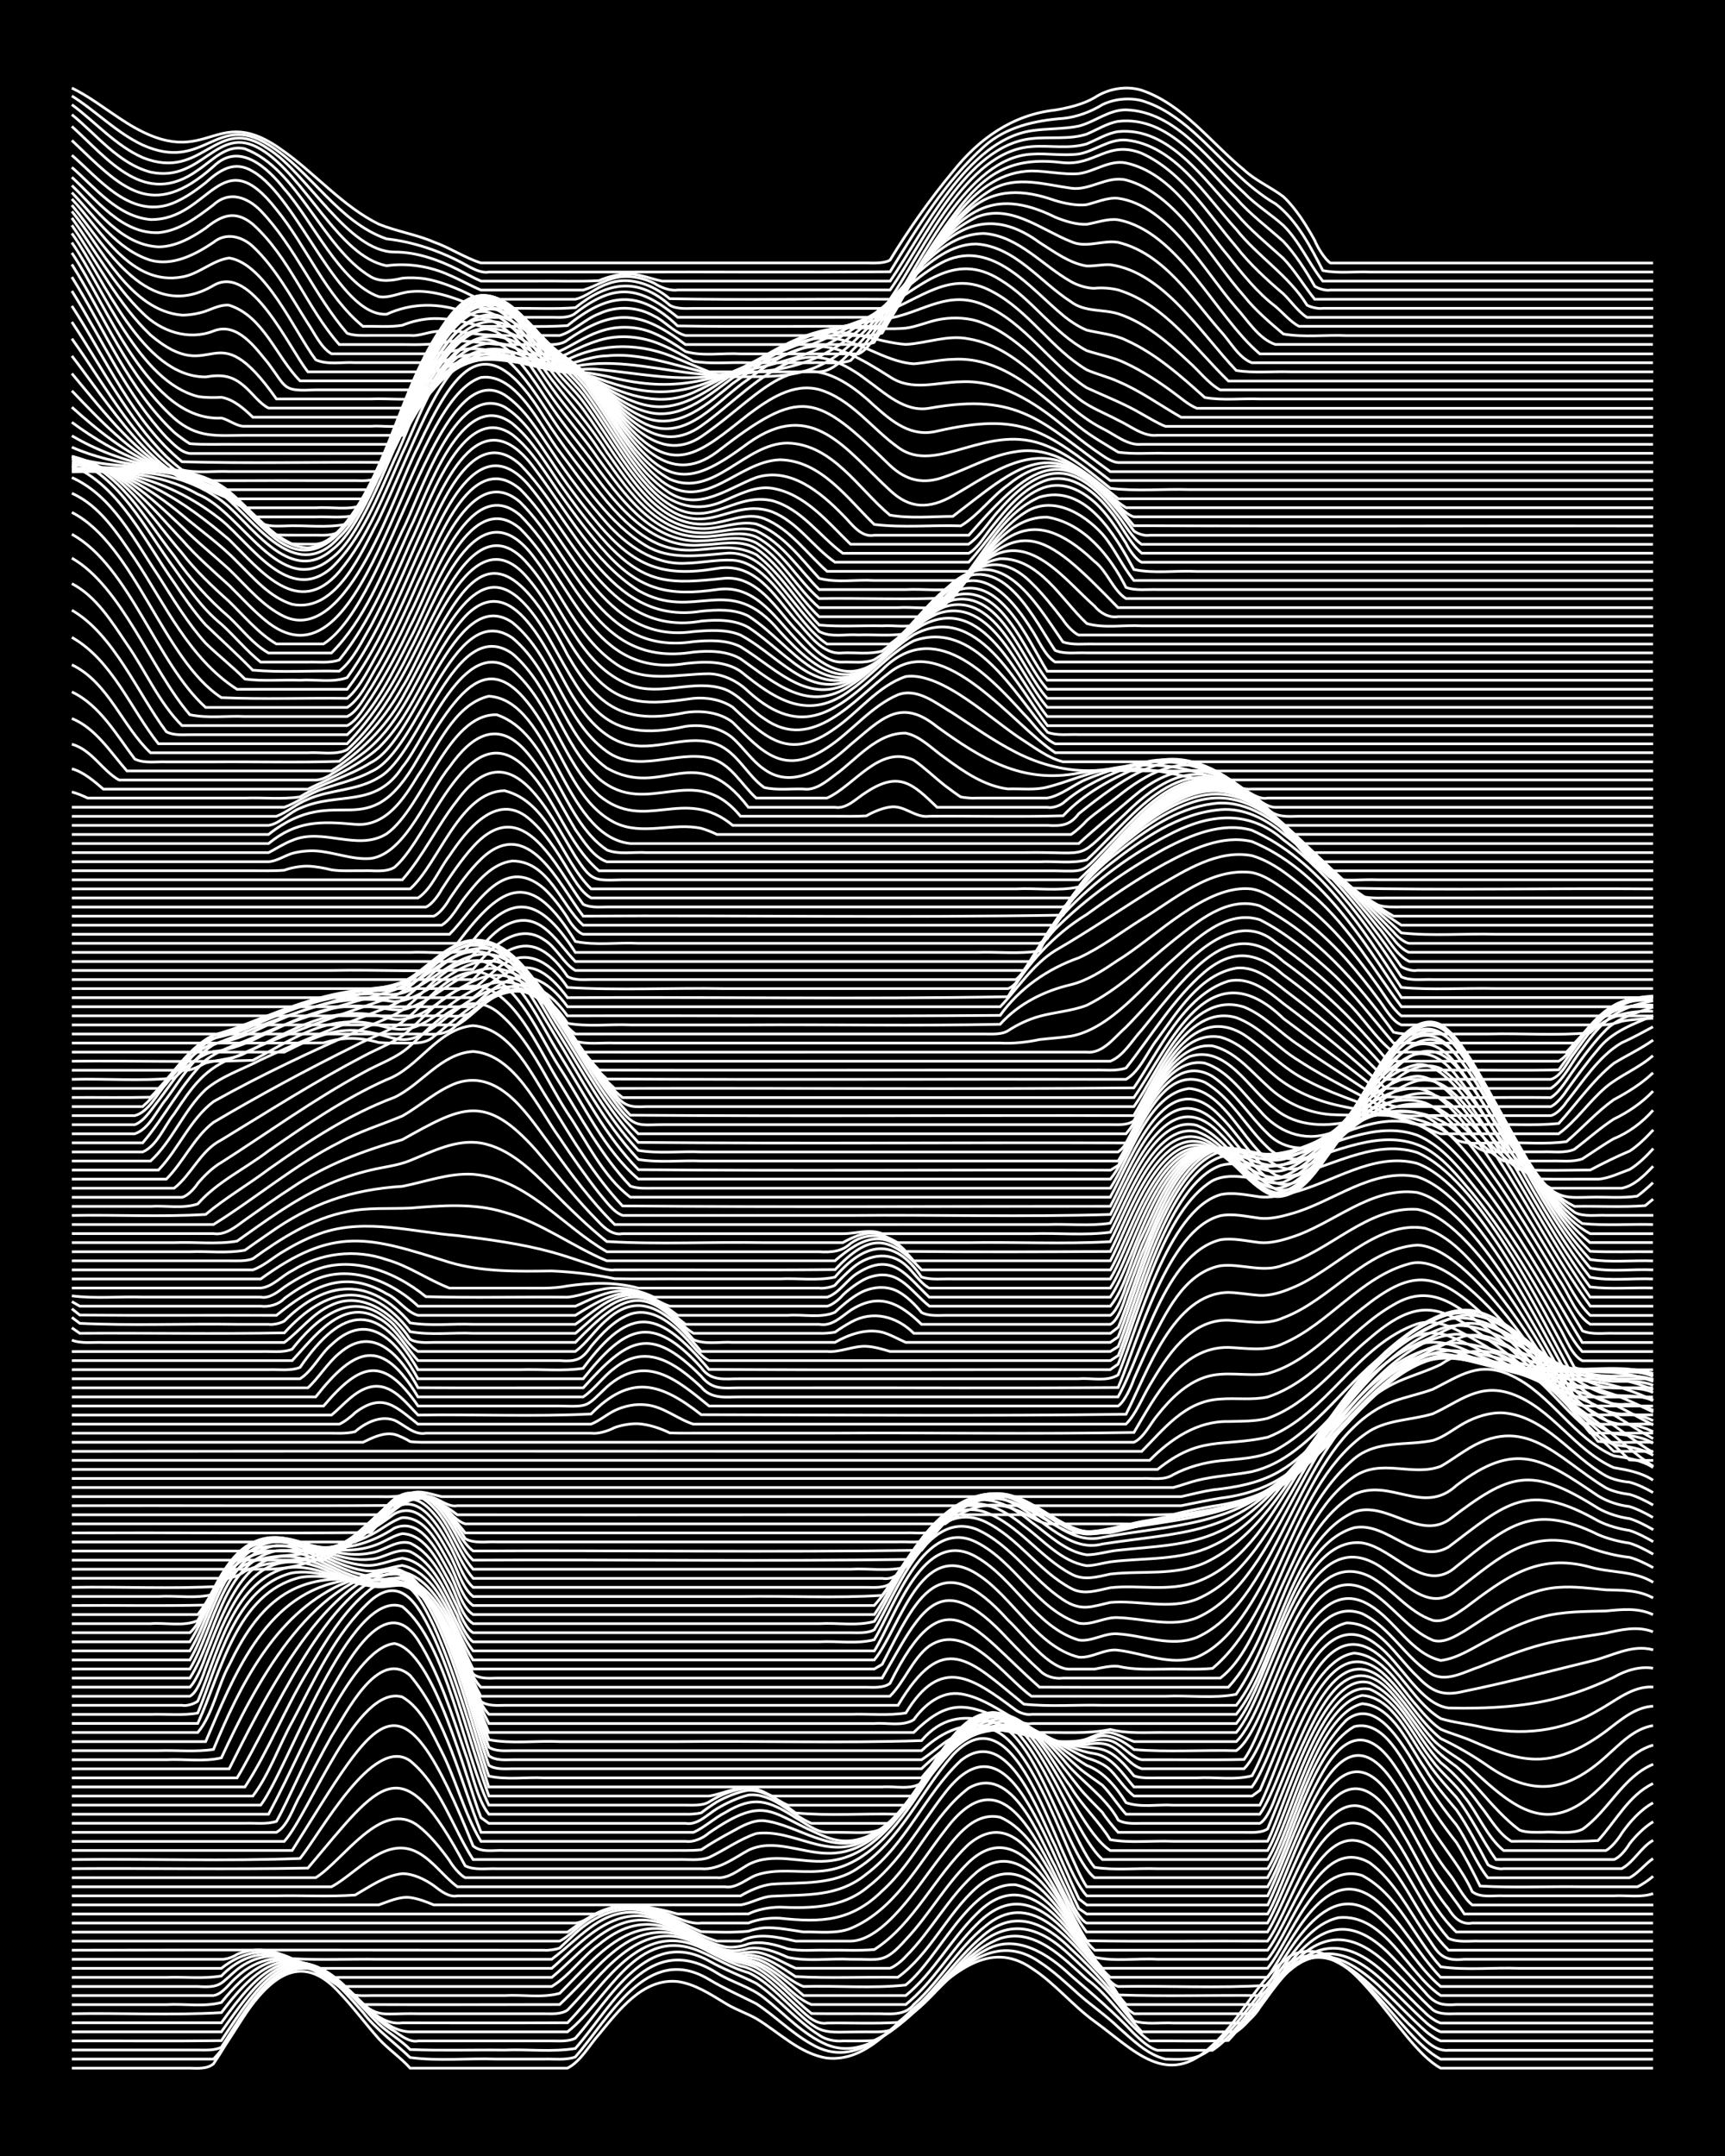 <?xml version="1.0" encoding="UTF-8"?><svg id="a" xmlns="http://www.w3.org/2000/svg" width="1920" height="2400" viewBox="0 0 192 240"><defs><style>.b{fill:none;stroke:#fff;stroke-miterlimit:10;stroke-width:.3px;}.c{stroke-width:0px;}</style></defs><rect class="c" x="0" width="192" height="240"/><path class="b" d="M8,230.22c3.19,0,6.45,0,9.63,0,1.1,0,2.4,0,3.5,0,.84.02,1.94.11,2.63-.48,3.18-4.66,7.67-14.92,14.01-7.93,1.5,1.56,2.94,3.51,4.38,5.13,1.01,1.12,2.5,2.15,3.5,3.28,5.82,0,11.69,0,17.51,0,1.46-.73,2.44-2.56,3.5-3.75,2.2-2.66,4.89-6.29,8.76-5.89,1.9.26,3.65,1.41,5.25,2.38,1.04.67,2.43,1.14,3.5,1.74,2.54,1.53,4.84,3.92,7.88,4.4,4.45.46,7.4-3.75,10.51-6.24,3.48-3.09,7.51-7.03,12.26-3.77,2.55,1.64,4.56,4.15,7,5.92,4.32,3.11,8.08,7.62,13.13,2.66,3.28-2.95,5.07-7.52,8.76-10,6.54-3.04,11.69,9.84,16.64,12.55h23.64"/><path class="b" d="M8,229.21h15.76c3.02-2.98,5.35-10.52,10.51-10.09,2.61.59,4.42,3,6.13,4.89,1.44,1.91,3.55,3.39,5.25,5.03,3.15.41,6.45.06,9.63.17,1.7,0,3.55,0,5.25,0,1.1-.04,2.44.15,3.5-.23,3.8-4.33,8.02-12.77,14.89-8.63,1.65.99,3.54,1.83,5.25,2.69,2.08,1.36,3.95,3.28,6.13,4.49,5.16,3.11,9.5-2.24,13.13-5.28,3.42-3.26,7.46-7.17,12.26-3.86,1.53.99,3.02,2.39,4.38,3.61,1.37,1.22,3.06,2.37,4.38,3.65,1.54,1.35,3.2,3.05,5.25,3.56,2.88.1,3.95.07,6.13-2.05,1.57-1.53,3.04-3.51,4.38-5.24,1.16-1.51,2.54-3.29,4.38-3.99,6.36-1.87,10.86,8.66,15.76,11.29h23.64"/><path class="b" d="M8,228.2c3.48,0,7.03,0,10.51,0,1.1,0,2.41,0,3.5,0,.8,0,1.89.08,2.63-.31,3.44-5.23,7.57-13.31,14.01-6.27,1.12,1.13,2.37,2.56,3.5,3.68,1.03.98,2.51,1.82,3.5,2.85,3.47.14,7.03.02,10.51.06,2.59-.11,5.33.24,7.88-.18,4.26-4.88,8.18-13.21,15.76-8.4,1.65,1.03,3.73,1.55,5.25,2.77,2.26,1.76,4.32,4.09,7,5.22,6.49,2.59,12.34-7.76,17.51-10.47,3.47-2.05,7.08.34,9.63,2.75,2.37,2.05,4.86,4.15,7,6.45.7.66,1.67,1.63,2.63,1.88,2,0,4.13,0,6.13,0,5.13-3.37,8.23-14.37,15.76-8.77,2.25,1.65,4.19,3.91,6.13,5.89,1.24,1.07,2.55,3.06,4.38,2.88,7.58,0,15.19,0,22.77,0"/><path class="b" d="M8,227.19c5.53-.02,11.11.04,16.64-.03,4.18-6.28,7.94-12.67,14.89-4.89,1.32,1.32,2.72,2.93,4.38,3.84.72.5,1.69,1.27,2.63,1.08,3.77,0,7.61,0,11.38,0,1.1,0,2.41,0,3.5,0,.8,0,1.89.09,2.63-.31,3.82-4.33,8.03-12.44,14.89-8.58,1.65.94,3.57,1.64,5.25,2.49,2.48,1.68,4.46,4.17,7,5.76.69.51,1.78.72,2.63.64,1.1-.01,2.41.04,3.5-.06,1.58-.73,3.08-1.98,4.38-3.12,3.26-2.61,5.6-6.69,9.63-8.23,3.86-1.23,7.02,2.21,9.63,4.53,2.62,1.93,4.39,4.99,7,6.88,2.89-.03,5.87.07,8.76-.05,6.02-6.47,8.53-14.2,17.51-5.37,1.41,1.37,2.91,2.97,4.38,4.27.39.37,1.24.97,1.75,1.15.44,0,1.32,0,1.75,0,7.29,0,14.6,0,21.89,0"/><path class="b" d="M8,226.18h16.64c3.85-5.43,7.61-11.25,14.01-4.82,2.04,1.75,4.13,4.72,7,4.82,5.82,0,11.69,0,17.51,0,4.53-3.52,7.67-12.11,14.89-8.9,1.71.74,3.44,1.82,5.25,2.31,1.64.74,3.08,2.19,4.38,3.4,3.96,3.8,3.48,3.18,8.76,3.19.79,0,1.86.06,2.63-.18.45-.31,1.33-.97,1.75-1.32,2.92-2.29,5.12-5.5,7.88-7.96,3.75-3.38,7.17-2.17,10.51,1.03,1.41,1.36,3.09,2.78,4.38,4.26,1.1,1.3,2.33,2.93,3.5,4.17h10.51c1.81-1.22,2.94-3.56,4.38-5.18,3.96-4.95,7.98-4.35,12.26-.19,1.43,1.33,2.93,2.92,4.38,4.23.38.38,1.23.98,1.75,1.14.44,0,1.32,0,1.75,0,7.29,0,14.6,0,21.89,0"/><path class="b" d="M8,225.17c5.53,0,11.11,0,16.64,0,4.07-5.68,7.79-9.81,14.01-3.73,1.82,1.45,3.52,4.07,6.13,3.74,6.12,0,12.27.02,18.39-.01,4.43-4.53,8.41-12.12,15.76-7.89,1.08.54,2.35,1.21,3.5,1.57.87.15,1.93.7,2.63,1.23,1.17.9,2.43,2.13,3.5,3.14.96.83,2.09,2.22,3.5,1.98,2.59-.04,5.29.09,7.88-.07,3.75-2.67,6.12-6.87,9.63-9.79,3.48-2.88,6.82-1.21,9.63,1.61,2.59,2.38,4.99,5.13,7,8.01,1.35.44,2.98.16,4.38.24,2.6,0,5.28,0,7.88,0,.63-.2,1.43-1.18,1.75-1.72.75-1.05,1.78-2.48,2.63-3.45,3.68-4.3,7.42-4.03,11.38-.28,1.45,1.32,2.95,2.94,4.38,4.28.38.4,1.22,1.02,1.75,1.17.44,0,1.32,0,1.75,0,7.29,0,14.6,0,21.89,0"/><path class="b" d="M8,224.16c5.53-.1,11.13.2,16.64-.12,4.41-5.86,8.04-8.09,14.01-2.48,3.61,3.38,3.22,2.5,7.88,2.6,3.48,0,7.03,0,10.51,0,1.1,0,2.41,0,3.5,0,.82,0,1.92.1,2.63-.41,3.69-3.75,7.92-10.37,14.01-7.56,1.43.59,2.93,1.47,4.38,2.04.77.27,1.89.43,2.63.81,2.27,1.31,4.09,3.47,6.13,5.1,2.3.04,4.7,0,7,.02,1.49-.04,3.35.34,4.38-1.02,3.16-2.81,5.23-6.89,8.76-9.31,5.03-3.28,9.11,3,12.26,6.14,1.17,1.24,2.01,3.3,3.5,4.19h13.13c1.44-1.04,2.33-3.06,3.5-4.37,4.04-5.1,7.8-5.04,12.26-.47,1.42,1.4,2.9,3.08,4.38,4.42.71.52,1.8.43,2.63.42,7.29,0,14.6,0,21.89,0"/><path class="b" d="M8,223.15c3.48,0,7.03,0,10.51,0,1.99-.12,4.19.28,6.13-.24,5.96-7.42,9.52-5.18,15.76.23,7.29.03,14.6,0,21.89,0,5.33-4.97,8.62-11.1,16.64-6.3.76.4,1.82.91,2.63,1.19,1.13.28,2.52.42,3.5,1.14,1.86,1.07,3.26,3.18,5.25,3.97,3.48,0,7.03,0,10.51,0,3.07-2.49,5.09-6.15,7.88-8.91,3.87-3.98,7.31-2.23,10.51,1.43,1.1,1.24,2.42,2.72,3.5,3.98.79,1.02,1.73,2.55,2.63,3.5h14.89c4.05-5.89,8.08-12.44,14.89-5.15,1.13,1.16,2.4,2.61,3.5,3.79,1.1,1.31,1.85,1.47,3.5,1.36,7.29,0,14.6,0,21.89,0"/><path class="b" d="M8,222.14c5.24,0,10.52,0,15.76,0,1.07-.17,1.83-1.46,2.63-2.09,2.17-2.03,5.2-2.75,7.88-1.26,1.53.78,3.04,1.98,4.38,3.04.74.39,1.82.32,2.63.31,1.4,0,2.97,0,4.38,0,3.48,0,7.03,0,10.51,0,1.99-.12,4.2.29,6.13-.25,4.79-4.82,8.56-9.91,15.76-5.58,6.36,3.53,4.32-.34,11.38,5.83h11.38c3.09-2.54,5.04-6.31,7.88-9.09,4.05-4.11,7.49-1.56,10.51,2.14,1.78,2.18,3.81,4.45,5.25,6.88,5.23.18,10.52.01,15.76.07,1.17-.57,1.86-2.31,2.63-3.29,1.56-2.15,3.39-4.76,6.13-5.38,5.17-.51,7.7,6.24,11.38,8.67h23.64"/><path class="b" d="M8,221.13c4.65,0,9.36,0,14.01,0,2.66.17,2.52-.33,4.38-1.89,4.11-3.18,7.79-.58,11.38,1.89h23.64c1.95-1.18,3.4-3.32,5.25-4.67,4.87-4.02,8.33-1.91,13.13.69.74.35,1.8.7,2.63.75.45-.04,1.32.04,1.75.16,1.95.57,3.41,2.35,5.25,3.07,3.77-.11,7.64.24,11.38-.16,3.73-2.97,7.17-11.48,12.26-11.16,4.12.98,6.16,5.44,8.76,8.39.81.85,1.44,2.53,2.63,2.93,5.52-.1,11.13.21,16.64-.13,2.84-4.65,7.26-13.07,13.13-6.85,2.21,2.1,3.79,5.04,6.13,6.98h23.64"/><path class="b" d="M8,220.12c3.48,0,7.03,0,10.51,0,2-.08,4.15.18,6.13-.16,3.21-3.32,6.9-2.92,10.51-.49.67.64,1.76.7,2.63.65,1.1,0,2.41,0,3.5,0,6.7,0,13.44,0,20.14,0,3.29-2.72,6.54-7.23,11.38-6.26,2.52.51,4.71,2.15,7,3.21,1.03.48,2.37.75,3.5.55,1.94.08,3.68,1.39,5.25,2.41,3.76.21,7.61.02,11.38.08,3.59-2.6,5.47-7.05,8.76-9.98,6.68-5.83,10.81,6.47,14.89,9.98h17.51c2.7-3.82,6.46-13.34,12.26-8.45,2.73,2.4,4.5,5.85,7,8.45h23.64"/><path class="b" d="M8,219.11h16.64c2.4-1.92,5.07-2.38,7.88-1.04.45.2,1.32.65,1.75.89.77.19,1.84.15,2.63.15,8.16,0,16.35,0,24.52,0,3.16-2.77,6.66-6.98,11.38-5.56,2.49.69,4.66,2.38,7,3.4.75.31,1.81.56,2.63.49.44-.11,1.3-.17,1.75-.13,1.54.22,2.98,1.19,4.38,1.79,2.3,0,4.7,0,7,0,1.1,0,2.41,0,3.5,0,.54-.18,1.38-.88,1.75-1.31,2.87-2.85,4.81-6.71,7.88-9.37,6.25-5.08,10.58,7.07,14.01,10.68h18.39c2.58-3.17,5.28-11.92,10.51-10.33,4.04,2.12,5.79,6.91,8.76,10.17,2.85.4,5.87.06,8.76.17,4.95,0,9.94,0,14.89,0"/><path class="b" d="M8,218.1c5.53,0,11.11,0,16.64,0,.51.04,1.34-.26,1.75-.55.75-.32,1.82-.52,2.63-.48,1.15.07,2.46.48,3.5.96,3.18.18,6.45.02,9.63.07,6.41,0,12.85,0,19.26,0,3.66-2.74,6.09-6.5,11.38-4.81,2.75.89,5.08,2.98,7.88,3.75.79.19,1.86.11,2.63-.15,1.48-.22,3.06.39,4.38.99,2.24.5,4.71.1,7,.22,3.36-.03,3.7.54,6.13-2.18,2.52-2.65,4.39-6.05,7-8.61,6.46-6.1,10.8,6.58,14.01,10.56,2.19.51,4.75.1,7.01.23,4.07,0,8.19,0,12.26,0,2.67-3.21,5.75-14.03,11.38-10.73,2.66,1.96,4.3,5.18,6.13,7.86,1.43,1.97,1.61,3.16,4.38,2.87,6.99,0,14.02,0,21.01,0"/><path class="b" d="M8,217.09c17.52-.04,35.01,0,52.54,0,.45.05,1.33-.07,1.75-.24.43-.41,1.32-1.24,1.75-1.64,2.08-1.93,5.03-3.27,7.88-2.42,3.1.8,5.62,3.22,8.76,3.92.8.14,1.88-.02,2.63-.33,1.43-.34,3.03.09,4.38.57,1.38.27,2.98.1,4.38.14,1.7-.03,3.56.08,5.25-.07,4.48-2.9,6.69-8.16,10.51-11.73,6.75-5.65,10.33,8.64,14.01,11.8h19.26c3.02-4.03,6.71-17.48,13.13-10.01,2.64,3.04,4.13,7.19,7,10.01h22.77"/><path class="b" d="M8,216.08h54.29c.91-.43,1.83-1.44,2.63-2.02,2.21-1.75,5.26-2.29,7.88-1.2,2.39.87,4.55,2.52,7,3.22.78,0,1.85,0,2.63,0,1.92-.99,4.14-.44,6.13,0,2,0,4.13,0,6.13,0,3.68-.06,7.54-6.19,9.63-8.92,1.7-2.15,3.82-5.57,7-4.87,4.56,1.94,7.02,9.67,9.63,13.75,6.7.11,13.44,0,20.14.04,2.92-4.01,6.64-18.66,13.13-10.92,2.65,3.25,4.24,7.46,7,10.61,1.03.5,2.39.26,3.5.31,1.4,0,2.97,0,4.38,0,4.95,0,9.94,0,14.89,0"/><path class="b" d="M8,215.08h55.16c3.19-2.3,5.6-3.82,9.63-2.38,1.77.62,3.53,1.62,5.25,2.33,1.7.05,3.56.12,5.25-.05.43-.16,1.29-.35,1.75-.38,1.42-.07,2.98.25,4.38.46,1.71-.04,3.63.25,5.25-.39,4.81-2.01,7.44-6.99,10.51-10.92,7.8-10.56,11.85,6.37,15.76,11.31h20.14c3.01-4.77,7.28-21.02,14.01-10.68,2.4,3.44,3.94,7.75,7,10.68h21.89"/><path class="b" d="M8,214.07c16.92,0,33.86,0,50.79,0,1.71,0,3.55,0,5.25,0,.91-.06,1.82-.87,2.63-1.22,1.32-.61,2.94-.86,4.38-.67,1.14.15,2.44.56,3.5.98,1.06.43,2.32,1.05,3.5.91,1.7,0,3.55,0,5.25,0,1.04-.44,2.38-.6,3.5-.54,4.56.49,7.91.39,11.38-3.03,3.72-3.33,5.66-8.42,9.63-11.45,4.83-2.79,7.85,5.49,9.63,8.72.41.93,1.33,2.8,1.75,3.73.23.65,1.07,2.25,1.75,2.57h20.14c3.31-5.84,7.67-23.23,14.89-10.26,1.71,2.8,3.14,6.12,5.25,8.66.58.95,1.39,1.82,2.63,1.6,6.7,0,13.44,0,20.14,0"/><path class="b" d="M8,213.06c17.22,0,34.45,0,51.66,0,2.3,0,4.7,0,7,0,2.76-1.42,5.92-.81,8.76,0,2.6,0,5.28.01,7.88-.01,1.02-.51,2.37-.74,3.5-.75,3.34.14,6.9.1,9.63-2.12,3.69-2.78,5.97-7.03,8.76-10.62,3.13-4.04,5.97-3.84,8.76.45,2.45,3.83,4.16,8.36,6.13,12.45l.88.6h20.14c2.71-4.63,7.26-23.19,14.01-12.63,1.56,2.36,2.95,5.2,4.38,7.64.98,1.64,2.47,3.38,3.5,4.99h21.01"/><path class="b" d="M8,212.05c7.87,0,15.77,0,23.64,0,3.48,0,7.03,0,10.51,0,1.08-.37,2.33-.97,3.5-.82.83.1,1.87.49,2.63.82,2.89,0,5.86,0,8.76,0,5.82,0,11.69,0,17.51,0,2.6,0,5.28,0,7.88,0,1.14-.17,2.33-.91,3.5-.97,3.81-.21,7.33.14,10.51-2.47,4.44-3.33,6.52-8.9,10.51-12.64,5.28-4.16,8.69,6.02,10.51,9.54.41.99,1.33,2.98,1.75,3.97,0,0,.88,1.9.88,1.9l.88.68h20.14c1.79-3.83,3.3-8.17,5.25-11.93,2.41-4.57,5.19-7.02,8.76-1.71,2.2,3.18,3.7,7.08,6.13,10.1.84,1.01,1.58,2.72,2.63,3.54h20.14"/><path class="b" d="M8,211.04c7.58,0,15.19,0,22.77,0,2.89-.06,5.88.12,8.76-.09,1.62-.93,3.36-2.18,5.25-2.38,1.22,0,2.52.64,3.5,1.33.71.55,1.67,1.34,2.63,1.14,7.29,0,14.6,0,21.89,0,3.19,0,6.45,0,9.63,0,1.02-.6,2.32-1.18,3.5-1.3,3.25-.23,6.81.15,9.63-1.83,4.67-3.04,6.94-8.5,10.51-12.57,7.38-7.83,11.39,11.97,14.89,15.7h20.14c2.12-4.45,3.67-9.5,6.13-13.79,2.31-4.02,4.95-5.07,7.88-.87,1.59,2.25,2.97,5.02,4.38,7.38,1.42,2.18,3.3,4.42,4.38,6.82.96.73,2.38.39,3.5.46,1.71,0,3.55,0,5.25,0,2.3,0,4.7,0,7,0,1.4-.08,3.03.22,4.38-.25"/><path class="b" d="M8,210.03h28.9c2.91-1.57,6.02-5.77,9.63-3.8,1.67.91,2.88,2.69,4.38,3.8,9.92,0,19.86,0,29.77,0,1.28.22,2.39-.88,3.5-1.3,2.23-.78,4.71-.25,7-.43,5.28-.32,8.7-5.07,11.38-9.11,1.69-2.41,3.27-5.57,6.13-6.75,5.5-1.45,9.72,13.73,12.26,17.59h20.14c2.78-4.87,4.78-15.04,9.63-17.83,3.44-.84,5.44,4,7.01,6.33,1.2,2.24,2.8,4.58,4.38,6.57.87,1.38,1.91,3.38,2.63,4.85,3.76.21,7.61.02,11.38.08,1.4,0,2.97,0,4.38,0,.43,0,1.32,0,1.75,0,.49-.21,1.36-.81,1.75-1.17"/><path class="b" d="M8,209.02h27.14c3.1-1.93,7.31-8.83,11.38-5.79,1.31.99,2.54,2.55,3.5,3.87.32.57,1.16,1.62,1.75,1.92,9.33,0,18.69,0,28.02,0,1.26.13,2.47-.87,3.5-1.46,2.72-1.43,5.87-.15,8.76-.39,4.87-.36,8.03-4.8,10.51-8.54,1.71-2.46,3.29-5.63,6.13-6.95,6.12-1.88,9.61,14.47,13.13,17.34h19.26c3.11-5.63,4.16-12.81,8.76-17.53,2.96-2.38,5.57,1.66,7.01,3.89,1.55,2.62,3.28,5.42,5.25,7.75,1.23,1.77,2.16,4.21,3.5,5.9h15.76c.92-.45,1.78-1.57,2.63-2.14"/><path class="b" d="M8,208.01c8.75-.06,17.53.11,26.27-.06,8.22-9.73,10.33-13.74,17.51-.25,1.03.52,2.39.27,3.5.32,2,0,4.12,0,6.13,0,5.53,0,11.11,0,16.64,0,1.92.17,3.65-1.18,5.25-2.06,2.8-1.34,5.86.3,8.76.34,4.86.16,8.1-4.28,10.51-7.93,1.73-2.51,3.33-5.67,6.13-7.12,5.72-2.27,10.1,12.97,13.13,16.62,2.27.35,4.71.07,7.01.15,4.07,0,8.19,0,12.26,0,2.74-4.39,5.3-17.1,10.51-18.37,3.44.22,5.22,4.73,7.01,7.21.92,1.59,2.33,3.24,3.5,4.63,1.25,1.81,2.47,4.15,3.5,6.09.43.29,1.24.53,1.75.43,1.1,0,2.41,0,3.5,0,3.19,0,6.45,0,9.63,0,1.33-.7,2.17-2.41,3.5-3.15"/><path class="b" d="M8,207c8.45-.1,16.96.2,25.39-.12,2.24-2.72,8.13-13.81,12.26-10.87,3.39,2.78,4.7,7.41,7.01,10.99,6.12,0,12.27,0,18.39,0,1.4,0,2.97,0,4.38,0,1.1-.04,2.45.16,3.5-.24,1.73-.82,3.44-2.06,5.25-2.66,4.24-.56,7.92,3.11,12.26.7,4.47-2.53,6.46-7.71,9.63-11.51,7.64-9.32,12.18,9.7,16.64,13.71h18.39c2.64-4.38,5.33-17.08,10.51-18.27,3.4.21,5.2,4.58,7.01,7,.91,1.51,2.32,3.07,3.5,4.36,1.6,2.09,2.86,4.77,4.38,6.91h13.13c.65-.2,1.43-1.21,1.75-1.77.66-.85,1.7-1.89,2.63-2.44"/><path class="b" d="M8,205.99h24.52c9.78-15.51,11.87-21.12,20.14-.5.95.79,2.36.43,3.5.5,1.41,0,2.97,0,4.38,0,4.65,0,9.36,0,14.01,0,1.1-.02,2.41.05,3.5-.08,1.06-.71,2.38-1.46,3.5-2.06,1.03-.58,2.28-1.28,3.5-1.17,3.81.46,7.47,3.84,11.38,1.94,4.96-2.51,6.78-8.39,10.51-12.19,7.39-7.38,11.73,10.37,16.64,13.57h17.51c2.28-3.88,5.93-19.12,11.38-17.96,3.32,1.44,4.85,5.32,7.01,8.02.98,1.34,2.56,2.56,3.5,3.93,1.5,1.84,2.52,4.5,4.38,6.01h11.38c.6-.3,1.42-1.33,1.75-1.9.88-1.27,2.13-2.67,3.5-3.41"/><path class="b" d="M8,204.98h23.64c2.87-3.19,8.11-17.54,13.13-16.08,2.14,1.24,3.3,3.95,4.38,6.06,1.59,3.12,2.57,7.02,4.38,10.01,6.41,0,12.85,0,19.26,0,1.1,0,2.4,0,3.5,0,.91.14,1.96-.35,2.63-.94,6.58-4.51,6.81-2,13.13.5,4.02,1.54,7.49-1.65,9.63-4.74,2.43-3.12,4.55-8.29,8.76-9.16,4.17.06,6.56,5.39,8.76,8.32,1.21,2.02,3.15,3.84,4.38,5.84,2.26.4,4.71.08,7,.18,3.48-.01,7.03.02,10.51-.01,1.96-3.82,6.05-19.17,11.38-17.63,3.66,1.72,5.16,6.1,7.88,8.87,1.65,1.29,3.17,3.07,4.38,4.77,1.05,1.28,2.03,3.16,3.5,4,3.18-.05,6.46.12,9.63-.08,1.96-2.11,3.43-5.07,6.13-6.35"/><path class="b" d="M8,203.97h22.77c1.3-.73,1.89-2.88,2.63-4.09,1.07-2.09,2.35-4.57,3.5-6.61,1.59-2.47,5.18-9.88,8.76-6.75,4.07,4.89,5.55,11.64,7.88,17.45,6.41,0,12.85,0,19.26,0,1.4,0,2.97,0,4.38,0,1.2-.51,2.34-1.6,3.5-2.18,3.23-1.96,4.86-1.37,7.88.55,1.06.58,2.24,1.62,3.5,1.63,5.68-.07,5.88.92,9.63-4,2.96-4.05,7.44-12.92,13.13-7.36,1.95,1.83,3.58,4.25,5.25,6.32.7.9,1.84,2,2.63,2.82.36.59,1.29,1.72,1.75,2.22,3.48,0,7.03,0,10.51,0,1.1,0,2.41,0,3.5,0,.82,0,1.91.1,2.63-.38,1.66-3.98,3.25-8.37,5.25-12.19,2.12-3.95,4.96-7.17,8.76-2.7,1.52,1.74,2.91,3.93,4.38,5.71.66.81,1.8,1.64,2.63,2.25.84.74,1.89,1.87,2.63,2.71,1.31,1.48,2.78,3.16,4.38,4.34.75.32,1.83.25,2.63.25,1.4-.1,3.07.28,4.38-.33,2.91-2.05,4.5-5.85,7.88-7.24"/><path class="b" d="M8,202.96c4.95,0,9.94,0,14.89,0,1.4,0,2.97,0,4.38,0,1.1-.04,2.44.14,3.5-.21,2.53-4.44,8.13-19.26,13.13-19.8,4.44.8,7.98,15.2,9.63,19.38l.88.64c7.29,0,14.6,0,21.89,0,1.35.24,2.45-1,3.5-1.63,1.03-.62,2.33-1.23,3.5-1.52,2.72-.29,4.69,2.19,7.01,3.15,2.89,0,5.87,0,8.76,0,3.46-2.96,5.23-7.59,8.76-10.5,4.04-3.5,7.8.27,10.51,3.39,1.86,2.36,4.67,4.07,6.13,6.75.73.45,1.81.36,2.63.36,1.1,0,2.41,0,3.5,0,3.19,0,6.45,0,9.63,0,.76-.41,1.49-2.22,1.75-2.99.44-1.07,1.3-3.21,1.75-4.27,1.8-3.79,5.15-13.52,10.51-8.5,1.94,1.88,3.46,4.41,5.25,6.43,1.22,1.31,3.11,2.08,4.38,3.34,4.65,4.3,8.47,7.54,14.01,2.23,1.93-1.7,3.52-4.23,6.13-4.95"/><path class="b" d="M8,201.95h21.89c2.43-4.49,4.49-9.43,7.01-13.89,1.82-3.09,6.04-11.04,9.63-5.48,2.38,3.74,3.82,8.4,5.25,12.58.75,1.97,1.29,5.11,2.63,6.79,7.29,0,14.6,0,21.89,0,.45.03,1.32-.04,1.75-.15.41-.33,1.29-.95,1.75-1.22,1.02-.58,2.34-1.11,3.5-1.3,1.99-.04,3.72,1.43,5.25,2.53,3.74.35,7.62.04,11.38.14,4.08-3.29,7.27-13,14.01-10.05,2.32,1.15,4.19,3.21,6.13,4.88.73.64,1.85,1.36,2.63,1.94.88.88,1.79,2.32,2.63,3.23h14.89c2.96-3.99,6.75-22.37,14.01-15.41,2.2,2.11,3.75,5.06,6.13,6.99,1.79.85,3.63,1.92,5.25,3.05,4.94,3.43,8.73,2.94,13.13-1.04,1.54-1.36,3.12-3.12,5.25-3.45"/><path class="b" d="M8,200.94h21.02c3.02-3.97,9.9-24.25,15.76-22.1,4.96,3.99,6.84,16.3,9.63,22.1,7.29,0,14.6,0,21.89,0,.81,0,1.9.09,2.63-.36,1.27-.81,2.87-1.44,4.38-1.55,1.62.03,2.96,1.31,4.38,1.92,4.36,0,8.77,0,13.13,0,4.56-4.79,7.99-12.93,15.76-7.48,1.42.96,2.91,2.17,4.38,3.05,1.92.71,3.32,2.47,4.38,4.15,1.62.57,3.56.17,5.25.28,3.19,0,6.45,0,9.63,0,2.21-4.28,5.33-16.22,10.51-16.93,3.23.27,5.04,3.72,7.01,5.91.69.85,1.7,1.96,2.63,2.57,1.08.47,2.43.83,3.5,1.31,2.2.94,4.57,1.97,7,2.01,2.9.06,5.61-1.43,7.88-3.11,1.55-1.17,3.2-2.68,5.25-2.78"/><path class="b" d="M8,199.93h20.14c1.81-2.38,2.93-5.65,4.38-8.26,2.5-4.67,4.78-9.9,8.76-13.52,3.63-3.11,5.6,1.21,7.01,4.1,2.52,5.59,4.05,11.93,6.13,17.68,6.12,0,12.27,0,18.39,0,2,0,4.13,0,6.13,0,1.42-.22,2.89-1,4.38-.9.83.1,1.85.62,2.63.9,1.4,0,2.98,0,4.38,0,3.77,0,7.61,0,11.38,0,4.27-5.73,8.38-10.78,15.76-6.08,1.08.61,2.36,1.36,3.5,1.84.87.25,1.99.7,2.63,1.36.82.82,1.68,2.19,2.63,2.88h13.13l.88-.64c1.9-4.34,3.52-9.17,6.13-13.16,2.79-4.19,5.62-3.93,8.76-.26,1.66,1.8,3.11,4.17,5.25,5.45,1.37.42,2.98.58,4.38.9,4.46,1.07,9.17.55,13.13-1.83,1.93-1.03,3.8-2.75,6.13-2.59"/><path class="b" d="M8,198.92h19.26c2.63-4.03,4.48-8.79,7.01-12.9,1.94-3.24,3.98-6.8,7-9.14,3.67-2.83,5.58,1.19,7,4.09,2.53,5.67,4.26,12.04,6.13,17.95,12.25,0,24.52,0,36.78,0,2.3,0,4.7,0,7.01,0,1.41-.12,3.14.37,4.38-.44,3.71-4.89,7.83-7.97,14.01-5.09,1.67.68,3.45,1.57,5.25,1.82,1.94.31,3.19,2.33,4.38,3.71h13.13c3.08-4.04,6.56-21.75,14.01-15.75,2.54,1.88,4.73,6.54,7.88,6.96,4.39.09,8.9-.1,13.13-1.38,1.76-.52,3.6-1.25,5.25-2.04,1.29-.75,2.88-1.25,4.38-1.01"/><path class="b" d="M8,197.91h18.39c3.56-5.86,10.25-21.94,17.51-22.81,4.92.82,8.79,17.94,10.51,22.61,1.96.44,4.13.1,6.13.2,3.77,0,7.61,0,11.38,0,10.21,0,20.44,0,30.65,0,4.41-5.43,8.3-6.62,14.89-4.17,4.65,1.67,5.15-.58,8.76,3.94.76.3,1.83.23,2.63.23,1.4,0,2.97,0,4.38,0,1.99-.12,4.19.28,6.13-.24,2.58-4.56,5.07-15.66,10.51-17.01,3.55-.02,5.56,3.79,7.88,5.96,1.67,1.75,2.87,2.23,5.25,1.64,4.69-.95,9.36-2.2,14.01-3.33,2.3-.51,4.59-1.95,7-1.27"/><path class="b" d="M8,196.9h17.51c3.34-6.67,10.35-21.17,18.39-22.2,4.96.71,8.8,17.22,10.51,21.81.73.48,1.8.39,2.63.38,1.1,0,2.4,0,3.5,0,3.77,0,7.61,0,11.38,0,10.21,0,20.44,0,30.65,0,5.4-5.11,7.94-4.96,14.89-3.11,1.08.25,2.39.45,3.5.4.8-.12,1.88-.23,2.63.17,1.27.58,2.15,2.16,3.5,2.54,3.77,0,7.61,0,11.38,0,3.47-3.51,6.17-19.88,13.13-17.27,3.16,1.53,4.89,5.05,7.88,6.82,1.7.78,3.63-.39,5.25-.91,2.27-.91,4.63-1.89,7-2.49,2.26-.59,4.7-.86,7-1.24,1.7-.39,3.56-.82,5.25-.15"/><path class="b" d="M8,195.89c3.48,0,7.03,0,10.51,0,2-.1,4.18.25,6.13-.21,3.67-7.91,9.72-19.71,19.26-21.05,5.01.61,8.79,16.3,10.51,20.81.72.55,1.78.46,2.63.45,1.1,0,2.4,0,3.5,0,3.48,0,7.03,0,10.51,0,10.5,0,21.02,0,31.52,0,1.69-1.09,3.17-2.75,5.25-3.15,4.13-1,8.13,1.47,12.26,1.29,1.5-.15,3.01-.85,4.38.17.8.49,1.66,1.52,2.63,1.69,3.77-.02,7.61.05,11.38-.03,3.08-4.23,6.64-21.74,14.01-17.16,2.83,1.69,4.56,5.35,7.88,6.14,1.87-.22,3.61-1.42,5.25-2.26,1.91-1.05,4-2.08,6.13-2.62,2.25-.59,4.69-.57,7-.63,1.76-.17,3.58-.38,5.25.41"/><path class="b" d="M8,194.88c3.19,0,6.45,0,9.63,0,2-.07,4.15.17,6.13-.14,2.93-7.07,6.76-14.84,14.01-18.28,2.15-.87,4.66-1.85,7.01-1.49,4.76,2.56,7.67,14.41,9.63,19.52.73.49,1.8.4,2.63.39,1.1,0,2.4,0,3.5,0,3.77,0,7.61,0,11.38,0,10.21,0,20.44,0,30.65,0,5.29-4.94,8.9-2.06,14.89-.99,1.42.21,3.04.1,4.38-.44,1.54-.7,3.19.37,4.38,1.31,3.75.3,7.61.03,11.38.12,4.13-2.88,6.8-22.48,14.89-17.73,2.51,1.5,4.26,4.3,7,5.44,1.21.37,2.49-.44,3.5-1.03,3.25-2.04,6.53-4.62,10.51-4.86,1.71-.13,3.55.12,5.25.28,1.81.04,3.6,0,5.25.9"/><path class="b" d="M8,193.87h14.89c3.05-7.07,6.41-16.08,14.89-17.82,1.39-.31,2.97-.49,4.38-.65.78-.09,1.85-.29,2.63-.09,4.78,2.27,7.68,13.46,9.63,18.35,2.46.48,5.35.09,7.88.21,4.36,0,8.77,0,13.13,0,9.03-.1,18.12.19,27.14-.11,4.44-5.22,9.67-.74,14.89.1,1.11,0,2.44.09,3.5-.28.76-.32,1.78-.81,2.63-.71.83.15,1.84.72,2.63,1,.78,0,1.85,0,2.63,0,2.89,0,5.87,0,8.76,0,4.16-4.11,6.74-22.41,14.89-18.36,2.48,1.33,4.28,3.99,7,4.87,1.27.26,2.51-.67,3.5-1.34,4.49-3.36,8.07-6.23,14.01-4.59,2.35.66,4.85.38,7,1.69"/><path class="b" d="M8,192.86h14.01c1.67-1.98,2.24-5.27,3.5-7.52,3.01-6.25,6.62-10.12,14.01-9.5,1.1.03,2.41.03,3.5-.07.82-.18,1.9-.08,2.63.36,4.59,3.66,6.49,11.43,8.76,16.73h47.28c3.39-3.28,5.34-3.56,9.63-1.55,1.38.55,2.84,1.69,4.38,1.55,2.61-.04,5.32.19,7.88-.34,1.97.51,4.11.31,6.13.34,2.6,0,5.28,0,7.88,0,3.91-4.46,6.94-22.55,14.89-19.09,3.06,1.27,6.16,6.17,9.63,3.27,4.9-3.7,8.31-7.28,14.89-4.72,1.36.49,2.93.89,4.38,1.04.83.22,1.88.73,2.63,1.15"/><path class="b" d="M8,191.85h14.01c2.65-5.77,4.3-14.5,11.38-16.25,2.31-.4,4.72.24,7.01.54.78.1,1.85.15,2.63.09.8-.18,1.89-.12,2.63.28,4.85,3.58,6.04,10.28,8.76,15.35,11.67,0,23.36,0,35.02,0,2.6,0,5.28,0,7.88,0,1.41-.12,3.13.35,4.38-.42,1.18-1.66,3.08-3.23,5.25-2.88,1.88.29,3.65,1.39,5.25,2.35.72.45,1.73,1.13,2.63.95,7.58,0,15.19,0,22.77,0,3.91-4.78,6.66-20.94,14.01-20.11,3.57.56,6.92,5.86,10.51,2.61,5.71-4.55,8.46-7.12,15.76-3.53,1.05.46,2.37.79,3.5.95.83.25,1.88.79,2.63,1.23"/><path class="b" d="M8,190.84c2.89,0,5.86,0,8.76,0,1.7-.06,3.57.16,5.25-.15,2.23-5.32,4.09-14.06,10.51-15.6,2.67-.42,5.3.76,7.88,1.26.77.15,1.84.24,2.63.18.8-.18,1.88-.16,2.63.2,3.09,1.89,4.6,5.72,6.13,8.84.76,1.54,1.41,4,2.63,5.26,9.92,0,19.86,0,29.77,0,3.48,0,7.03,0,10.51,0,2-.07,4.15.18,6.13-.15,3.91-6.43,7.39-3.94,12.26-.3.42.3,1.23.56,1.75.45,1.1,0,2.41,0,3.5,0,6.41,0,12.85,0,19.26,0,4.38-5.32,6-18.71,13.13-20.77,3.73-.72,6.91,4.28,10.51,2.14,6.46-4.89,8.76-7.36,16.64-2.9,1.03.53,2.36.9,3.5,1.07.83.26,1.88.81,2.63,1.25"/><path class="b" d="M8,189.83c2.89,0,5.86,0,8.76,0,1.1,0,2.41,0,3.5,0,.51.11,1.34-.15,1.75-.46,2.15-5.01,3.76-13.01,9.63-14.79,2.39-.48,4.79.57,7.01,1.31,1.07.36,2.37.7,3.5.76.79.03,1.84-.23,2.63-.16,4.47,1.29,6.92,8.99,8.76,12.91.72.53,1.79.44,2.63.43,1.1,0,2.4,0,3.5,0,3.48,0,7.03,0,10.51,0,9.92,0,19.86,0,29.77,0,5.07-8.45,7.88-5.13,14.01-.13,2.87.31,5.87.05,8.76.13,4.95,0,9.94,0,14.89,0,4.56-5.85,6-18.34,13.13-21.53,3.58-1.27,7.13,3.13,10.51.9,6.87-5.25,9.06-6.07,16.64-1.3,1.02.58,2.34,1,3.5,1.15.83.25,1.88.8,2.63,1.24"/><path class="b" d="M8,188.82h13.13c.84-.41,1.48-2.33,1.75-3.13.43-1.11,1.29-3.33,1.75-4.42,2.59-5.81,5.68-9.38,12.26-6.23,2.17.9,4.62,1.96,7,1.34,4.94-.29,7.62,8.86,9.63,12.44h45.53c1.63-1.61,2.51-4.18,4.38-5.59,4.18-2.81,8.3,3.4,11.38,5.59,4.95,0,9.94,0,14.89,0,2.54-.12,5.41.27,7.88-.21,4.62-6.55,6.1-17.97,13.13-22.25,4-1.89,7.73,2.4,11.38-.99,6.64-5.05,9.57-3.07,15.76,1.13,1,.63,2.33,1.07,3.5,1.2.83.25,1.88.78,2.63,1.22"/><path class="b" d="M8,187.81h13.13c.67-.63,1.47-2.57,1.75-3.44.95-2.44,2.07-5.4,3.5-7.6,3.21-4.93,6.79-3.9,11.38-1.64,1.87.84,4.08,1.59,6.13.97,3.67-.29,5.47,4.15,7.01,6.81.77,1.44,1.47,3.71,2.63,4.91,9.92,0,19.86,0,29.77,0,3.19,0,6.45,0,9.63,0,1.09,0,2.41,0,3.5,0,.82.01,1.92.1,2.63-.43,6.14-12.34,9.14-6.17,16.64.42,6.99.03,14.02,0,21.01.01,2.96-3.16,4.33-7.77,6.13-11.63,1.99-4.2,3.93-9.09,7.88-11.82,3.06-2.07,6.48.04,9.63-1.14.82-.44,1.84-1.19,2.63-1.68,6.73-4.44,10.34.8,15.76,4.07.72.39,1.82.64,2.63.73.83.23,1.89.76,2.63,1.19"/><path class="b" d="M8,186.8h13.13c2.92-4.47,3.55-12.8,9.63-14.18,3.48-.26,6.37,2.36,9.63,3.13,1.42.45,2.97-.03,4.38-.17,4.1.9,6.21,7.33,7.88,10.76.71.57,1.78.48,2.63.46,1.1,0,2.4,0,3.5,0,3.19,0,6.45,0,9.63,0,9.92,0,19.86,0,29.77,0,4.34-7.43,6.25-12.76,14.01-4.34,1.07,1.11,2.34,2.43,3.5,3.45.62.71,1.71,1.01,2.63.89,5.82,0,11.69,0,17.51,0,2.52-1.95,3.85-5.41,5.25-8.19,2.63-5.61,4.79-12.1,9.63-16.22,2.55-2.12,5.77-1.42,8.76-2.04,1.22-.35,2.4-1.33,3.5-1.93,1.29-.71,2.89-1.23,4.38-1.14,4.68.41,7.54,4.83,11.38,7,.72.4,1.81.65,2.63.71.83.21,1.89.72,2.63,1.16"/><path class="b" d="M8,185.79h13.13c2.66-4.34,3.67-12.87,9.63-13.74,3.48-.04,6.32,2.58,9.63,3.26,1.44.4,2.97-.16,4.38-.33,4.13.85,6.15,7.42,7.88,10.81h44.66l.88-.52c3.87-7.48,6.38-13.44,14.01-4.92,1.68,1.54,4.67,5.64,7,5.45.78,0,1.85,0,2.63,0,.78-.15,1.83-.4,2.63-.31,1.68.4,3.53.32,5.25.31,1.7-.04,3.56.09,5.25-.08,7.62-6.39,8.77-20.83,17.51-26.44,2.1-1.26,4.72-1.21,7-1.9,3.01-1.37,5.14-3.47,8.76-2.23,4.52,1.59,7.07,6.32,11.38,8.22,1.48.25,3.1.55,4.38,1.4"/><path class="b" d="M8,184.78h13.13c2.53-4.22,3.73-12.71,9.63-13.17,3.44.13,6.28,2.67,9.63,3.19,1.46.33,2.97-.33,4.38-.54,4.37.95,5.7,7.21,7.88,10.52h44.66c2.9-3.56,5.12-13.5,11.38-9.6,4.04,2.52,6.66,8.12,11.38,9.29,1.48.14,2.88-.98,4.38-.77,2.88.34,5.86,1.78,8.76.77,7.68-3.23,10.62-19.16,17.51-25.64,1.2-1.19,2.78-2.27,4.38-2.84,1.38-.5,3-.83,4.38-1.34,3.06-1.53,5.2-3.21,8.76-1.52,4.42,2.08,6.92,6.97,11.38,8.93,1.47.22,3.1.47,4.38,1.3"/><path class="b" d="M8,183.77h13.13c2.67-4.27,3.91-13.22,10.51-12.37,3,.58,5.68,2.55,8.76,2.83,1.48.22,2.96-.53,4.38-.78,4.3.68,5.55,7.41,7.88,10.32h44.66c2.36-3.79,5.42-13.93,11.38-10.44,4.23,2.43,6.59,7.8,11.38,9.24,1.47.21,2.9-.85,4.38-.69,2.89.19,5.91,1.51,8.76.39,9.34-4.17,11.36-23.09,21.89-28.24,1.65-.82,3.6-1.33,5.25-2.14,2.89-1.99,5.9-2.01,8.76.1,3.79,2.53,6.24,7.02,10.51,8.83,1.46.19,3.09.38,4.38,1.19"/><path class="b" d="M8,182.76h13.13c2.85-4.31,4.37-13.39,11.38-11.31,2.86.81,5.69,2.47,8.76,2.12,1.47-.08,2.89-1.33,4.38-.85,2.68,1.3,3.98,4.57,5.25,7.08.25.77,1.07,2.48,1.75,2.96,9.62,0,19.27,0,28.9,0,3.19,0,6.45,0,9.63,0,1.99-.11,4.19.27,6.13-.23,2.28-3.78,5.57-13.78,11.38-10.85,4.35,2.2,6.68,7.45,11.38,9.01,1.46.27,2.91-.72,4.38-.62,2.89.1,5.94,1.13,8.76.02,9.88-4.34,11.94-23.51,23.64-28.62,2.05-.78,4.05-2.06,6.13-2.73,3.48-.71,6.45,2.04,8.76,4.28,2.45,2.29,4.63,5.39,7.88,6.57,1.46.16,3.09.28,4.38,1.07"/><path class="b" d="M8,181.75h13.13c1.19-1.06,1.89-3.24,2.63-4.61,2.29-4.97,4.96-7.29,10.51-5.21,2.22.72,4.66,1.43,7.01.94,1.46-.21,2.86-1.53,4.38-1.09,2.71,1.28,3.99,4.6,5.25,7.13.26.73.99,2.46,1.75,2.84,9.62,0,19.27,0,28.9,0,3.19,0,6.45,0,9.63,0,1.1,0,2.41,0,3.5,0,.81,0,1.9.09,2.63-.34,2.33-3.76,5.67-13.41,11.38-11.17,3.83,1.7,6.19,5.58,9.63,7.84,2.02,1.33,3.14.77,5.25.3,3.18-.28,6.54.84,9.63-.36,10.51-4.5,12.44-23.46,25.39-28.83,1.4-.59,2.86-1.59,4.38-1.86,4.46-.39,7.59,3.77,10.51,6.54,1.98,1.88,4.1,4.43,7,4.67,1.15-.07,2.48.32,3.5.83"/><path class="b" d="M8,180.74c2.89,0,5.86,0,8.76,0,1.67-.13,3.71.34,5.25-.34,1.97-3.6,3.73-9.37,8.76-9.09,1.74.1,3.55.69,5.25,1.01,2,.41,4.23.33,6.13-.47.79-.32,1.77-.97,2.63-1.13,2.71.13,4.08,3.32,5.25,5.37.8,1.32,1.25,3.79,2.63,4.65,9.62,0,19.27,0,28.9,0,3.19,0,6.45,0,9.63,0,1.99-.12,4.2.29,6.13-.25,2.58-3.98,6.14-13.89,12.26-11.13,3.7,1.75,6.04,5.54,9.63,7.45,1.41.79,2.93.22,4.38-.07,3.18-.34,6.55.48,9.63-.66,4.92-1.82,7.84-6.69,10.51-10.92,4.69-7.66,8.71-14.85,17.51-18.31,5-2.02,8.96,3.31,12.26,6.27,1.97,1.81,4.16,4.16,7,4.29,1.14-.1,2.48.24,3.5.73"/><path class="b" d="M8,179.73h14.01c1.84-2.23,2.7-5.57,5.25-7.21,2.64-1.71,5.88-.48,8.76-.26,2.78.3,5.58-.64,7.88-2.16,3.06-1.28,4.91,2.84,6.13,4.98.81,1.32,1.25,3.79,2.63,4.65h44.66c2.74-3.9,6.28-13.34,12.26-11.43,3.77,1.38,6.15,5.05,9.63,6.9,1.39.8,2.93.33,4.38.02,3.48-.4,7.21.21,10.51-1.25,11.3-5.27,13.47-23.4,28.02-28,4.96-.71,8.74,4.59,12.26,7.34,1.72,1.43,3.78,3.04,6.13,3.03,1.13-.11,2.47.17,3.5.64"/><path class="b" d="M8,178.72c4.94-.04,9.94.07,14.89-.05,3.94-7.43,5.45-6.73,13.13-6.39,1.79-.05,3.67-.59,5.25-1.42,1.14-.54,2.29-1.56,3.5-1.92,2.7-.08,4.09,3.12,5.25,5.11.8,1.34,1.29,3.75,2.63,4.67h44.66c4.82-5.42,7.82-16.17,16.64-8.88,2.17,1.6,4.21,4.02,7.01,4.45.8,0,1.84-.31,2.63-.43,3.79-.48,7.84-.1,11.38-1.8,4.15-1.89,7.07-5.69,9.63-9.32,2.98-4.21,5.86-8.71,9.63-12.27,2.62-2.29,6.87-5.58,10.51-4.39,5.03,1.82,8.23,6.76,13.13,8.82,1.93.84,4.22.09,6.13,1.03"/><path class="b" d="M8,177.71c3.19,0,6.45,0,9.63,0,1.99-.12,4.2.28,6.13-.24,3.34-6.05,6.54-4.49,12.26-5.08,2.93-.43,5.54-2.15,7.88-3.87,2.94-1.59,4.93,2.42,6.13,4.51.8,1.35,1.35,3.69,2.63,4.69,9.92,0,19.86,0,29.77,0,5.23-.1,10.55.21,15.76-.13,4.46-6.02,8.26-15.12,16.64-8.13,1.88,1.36,3.75,3.26,6.13,3.62,1.12,0,2.39-.41,3.5-.51,3.82-.43,7.85-.45,11.38-2.15,4.07-1.87,7.02-5.51,9.63-9.02,2.98-3.96,5.89-8.2,9.63-11.5,2.42-1.95,5.48-4.22,8.76-3.69,5.3,1.34,8.82,6.34,14.01,7.98,1.96.66,4.21-.04,6.13.82"/><path class="b" d="M8,176.7c5.53-.1,11.13.2,16.64-.12,2.89-4.26,7.14-2.91,11.38-4,2.97-.81,5.48-2.86,7.88-4.71,2.84-1.73,4.94,2.1,6.13,4.16.8,1.36,1.42,3.6,2.63,4.67,12.84,0,25.69,0,38.53,0,1.71,0,3.55,0,5.25,0,.83,0,1.91.1,2.63-.4,1.73-2.21,3.37-4.79,5.25-6.88,7.96-8.34,12.06,4.15,18.39,2.45,8.68-1.34,14.79-.92,21.02-8.33,5.29-5.79,9.63-14.21,17.51-16.69,2.81-.64,5.55.99,7.88,2.38,3,1.81,6.07,3.99,9.63,4.49,1.71.17,3.61-.19,5.25.49"/><path class="b" d="M8,175.69c5.53,0,11.11,0,16.64,0,.87.12,1.94-.26,2.63-.79.74-.37,1.81-.69,2.63-.82,2.02-.3,4.21-.45,6.13-1.22,2.26-.88,4.3-2.49,6.13-4.04,2.21-2.09,3.85-2.96,6.13-.31,1.85,2.03,2.61,5.15,4.38,7.19,12.84,0,25.69,0,38.53,0,2.3,0,4.7,0,7.01,0,1.19.2,2.04-.59,2.63-1.5,1.1-1.41,2.31-3.17,3.5-4.51,8.16-8.99,12.05,3.01,18.39,1.44,7.66-1.39,15.4-1.23,21.01-7.55,5.27-5.21,10.04-13.98,17.51-15.93,2.77-.48,5.47.98,7.88,2.17,2.75,1.41,5.66,2.86,8.76,3.26,2,.29,4.19-.22,6.13.51"/><path class="b" d="M8,174.68c7.29,0,14.6,0,21.89,0,11.44-.23,13.32-12.29,18.39-6.84,1.85,1.9,2.67,4.87,4.38,6.84,10.5,0,21.02,0,31.52,0,3.48,0,7.03,0,10.51,0,1.99-.12,4.19.28,6.13-.24,4.63-5.99,8-11.48,15.76-5.76,4.22,2.96,4.97,2.08,9.63,1.29,6.86-1.09,13.42-1.58,18.39-7.09,4.85-4.57,10.45-13.91,17.51-14.37,3.7.12,7.01,2.25,10.51,3.24,1.95.6,4.09.95,6.13.98,1.71.01,3.6-.18,5.25.4"/><path class="b" d="M8,173.67c7.87,0,15.77,0,23.64,0,1.4,0,2.98.02,4.38-.02,2.65-1.51,4.82-3.87,7-5.96,2.77-3.09,5.24-.88,7,1.89.8,1.19,1.55,3.11,2.63,4.09,16.34-.07,32.7.14,49.03-.08,2.68-3.48,6.29-8.82,11.38-6.95,2.17.78,4.07,2.36,6.13,3.35,2.21,1.17,4.72-.04,7-.34,6.45-1.24,13.56-1.38,18.39-6.47,4.88-4.25,10.64-13.62,17.51-13.69,3.61.2,6.97,1.96,10.51,2.55,1.98.37,4.12.46,6.13.43,1.71-.03,3.61-.11,5.25.45"/><path class="b" d="M8,172.66c8.16,0,16.35,0,24.52,0,1.4,0,2.97,0,4.38,0,.99.21,1.99-.62,2.63-1.29,3.01-2.55,5.65-8.02,9.63-3.43,1.31,1.32,2.03,3.59,3.5,4.71,16.63-.08,33.29.16,49.91-.08,2.32-2.94,5.39-6.94,9.63-6.1,3.19.64,5.56,3.47,8.76,4.05,2.34-.1,4.69-.95,7-1.3,2.88-.57,5.89-.9,8.76-1.57,6.87-1.37,10.99-7.59,15.76-12.13,2.44-2.3,5.25-4.92,8.76-5.18,3.86-.03,7.54,1.72,11.38,1.97,3.76.44,7.72-.55,11.38.61"/><path class="b" d="M8,171.65h31.52c1.62-1.11,2.91-2.95,4.38-4.25,3.22-2.98,6.31,1.25,7.88,3.88,1.01.58,2.39.3,3.5.36,1.71,0,3.55,0,5.25,0,5.24,0,10.52,0,15.76,0,5.82,0,11.69,0,17.51,0,2,0,4.13,0,6.13,0,1.1-.05,2.47.18,3.5-.29,2.13-2.55,5.12-5.57,8.76-4.69,2.88.68,5.12,3,7.88,3.95,1.11.37,2.41.02,3.5-.26,1.1-.26,2.4-.57,3.5-.81,2.87-.64,5.87-1.03,8.76-1.59,6.91-.96,11.16-6.62,15.76-11.25,2.48-2.4,5.22-5.15,8.76-5.78,3.84-.28,7.56,1.39,11.38,1.54,4.06.33,8.33-.69,12.26.74"/><path class="b" d="M8,170.64c11.08-.04,22.19.07,33.27-.04,4.3-5.04,6.32-5.36,10.51.04,14.3,0,28.61,0,42.91,0,2,0,4.13,0,6.13,0,1.12-.06,2.5.23,3.5-.39,1.21-1.25,2.72-2.54,4.38-3.12,3.97-1.4,7.11,2.19,10.51,3.5,1.4,0,2.97,0,4.38,0,3.17-.74,6.4-1.59,9.63-2.08,4.72-.68,8.86-1.99,12.26-5.51,4.39-3.88,8.89-10.91,14.89-11.94,2.64-.14,5.29.73,7.88,1.14,5.19,1.1,10.75-.5,15.76,1.55"/><path class="b" d="M8,169.63h34.15c2.71-2.5,4.58-4.22,7.88-1.29.4.45,1.15,1.15,1.75,1.29,1.4,0,2.97,0,4.38,0,2.89,0,5.86,0,8.76,0,13.42,0,26.86,0,40.28,0,2.32-1.78,5.05-2.79,7.88-1.55,1.15.4,2.3,1.33,3.5,1.55,2.6,0,5.28,0,7.88,0,1.73.02,3.59.09,5.25-.49,3.77-.93,7.85-1.13,11.38-2.87,5.57-3.11,9-8.93,14.01-12.76,3.22-2.57,5.73-2.76,9.63-1.76,2.85.66,5.82,1.21,8.76,1.29,3.55.02,7.23.17,10.51,1.68"/><path class="b" d="M8,168.62h35.02c3.02-2.65,4.82-2.33,7.88,0,23.94.02,47.88-.03,71.8,0,2.6-.03,5.29.06,7.88-.04,1.39-.35,2.97-.65,4.38-.91,4.09-.57,7.58-1.92,10.51-4.94,4.29-3.81,8.25-10.21,14.01-11.64,2.35-.29,4.74.65,7.01,1.13,3.7,1.01,7.6,1.19,11.38,1.65,2.09.31,4.2,1.13,6.13,1.98"/><path class="b" d="M8,167.61c11.96-.03,23.94.05,35.9-.03,1.22-.96,2.9-1.39,4.38-.84.82.3,1.71,1.05,2.63.87,2.89,0,5.86,0,8.76,0,20.43,0,40.87,0,61.29,0,3.48,0,7.03,0,10.51,0,1.4-.27,2.97-.62,4.38-.84,3.76-.46,6.95-1.83,9.63-4.56,4.26-3.8,7.58-9.29,13.13-11.31,2.33-.64,4.77.45,7.01,1.04,3.97,1.32,8.18,1.88,12.26,2.76,2.11.52,4.18,1.56,6.13,2.48"/><path class="b" d="M8,166.6c8.16,0,16.35,0,24.52,0,2.89,0,5.86,0,8.76,0,1.1-.02,2.41.08,3.5-.12.46-.18,1.26-.38,1.75-.4.82,0,1.84.35,2.63.52,2.3,0,4.7,0,7.01,0,4.95,0,9.94,0,14.89,0,14,0,28.03,0,42.03,0,4.07,0,8.19,0,12.26,0,2,0,4.13,0,6.13,0,1.09-.25,2.39-.58,3.5-.75,5.82-.64,8.19-1.88,12.26-6.14,3.49-3.37,6.57-7.89,11.38-9.41,2.06-.51,4.2.47,6.13,1.1,3.99,1.54,8.17,2.69,12.26,3.91,2.45.75,4.74,2.16,7,3.32"/><path class="b" d="M8,165.59c29.77,0,59.54,0,89.31,0,10.5,0,21.02,0,31.52,0,.42,0,1.33,0,1.75,0,.78-.2,1.84-.59,2.63-.79,1.97-.5,4.14-.59,6.13-.98,7.22-1.71,10.99-10.46,17.51-13.74,1.91-1.05,4.22-.74,6.13.15,2.03.79,4.13,1.76,6.13,2.62,2.87,1.26,5.92,2.35,8.76,3.71,2.09,1.02,4.09,2.48,6.13,3.59"/><path class="b" d="M8,164.58c28.89,0,57.79,0,86.69,0,10.79,0,21.61,0,32.4,0,1.12-.06,2.52.25,3.5-.43,1.58-.84,3.47-1.36,5.25-1.54,2.03-.22,4.26-.25,6.13-1.18,5.44-2.98,8.71-8.82,14.01-12.01,1.53-.9,3.55-1.39,5.25-.7,2.4.91,4.75,2.21,7,3.42,3.19,1.76,6.53,3.44,9.63,5.35,2.07,1.28,4.04,2.95,6.13,4.2"/><path class="b" d="M8,163.57h120.84c4.75-3.81,7.13-2.47,12.26-3.58,6.62-2.58,9.89-10.28,16.64-12.62,1.81-.55,3.69.24,5.25,1.12,2.08,1.11,4.17,2.47,6.13,3.77,2.93,1.97,5.94,4,8.76,6.13,2.04,1.54,3.99,3.43,6.13,4.84"/><path class="b" d="M8,162.56h119.96c2.33-2.37,5.3-4.39,8.76-4.32,1.41-.04,3,0,4.38-.36,4.62-1.65,7.69-5.92,11.38-8.93,5.9-5.09,8.36-3.31,14.01.78,5.2,3.94,10.2,8.25,14.89,12.79.78.06,1.85.05,2.63.05"/><path class="b" d="M8,161.56c39.69-.04,79.32.01,119.08,0,2.53-2.54,4.83-5.62,8.76-5.82,1.7-.14,3.57.14,5.25-.23,5.62-1.85,8.97-7.42,14.01-10.26,4.23-2.56,7.22.21,10.51,2.77,5.06,4.07,9.31,9.11,14.01,13.54h4.38"/><path class="b" d="M8,160.55c7.87,0,15.77,0,23.64,0,2.89,0,5.86,0,8.76,0,1.05-.51,2.31-1.14,3.5-.88.48.12,1.34.53,1.75.8.78.11,1.84.08,2.63.08,2.3,0,4.7,0,7,0,6.12,0,12.27,0,18.39,0,17.51,0,35.03,0,52.54,0,1.13-.52,1.85-2.13,2.63-3.03,1.37-1.73,3.12-3.49,5.25-4.2,2.24-.77,4.72-.04,7-.42,4.17-1.15,7.18-4.67,10.51-7.23,5.41-4.31,8-4.31,13.13.35,4.85,4.31,8.96,9.48,13.13,14.43,1.99.22,4.13.05,6.13.1"/><path class="b" d="M8,159.54c9.33,0,18.69,0,28.02,0,1.1-.03,2.42.11,3.5-.17,1.16-1.01,2.83-1.84,4.38-1.27,1.12.49,2.17,1.69,3.5,1.44,6.12,0,12.27,0,18.39,0,.84.1,1.89-.25,2.63-.63.75-.28,1.82-.46,2.63-.42,1.16.07,2.47.51,3.5,1.02,1.1.04,2.41.02,3.5.02,4.95,0,9.94,0,14.89,0,11.08-.06,22.2.12,33.27-.07,2.36-3.99,5.18-9.54,10.51-9.47,2.02.08,4.23.5,6.13-.44,5.1-2.2,8.56-7.41,14.01-8.87,6.12-1.74,16.39,14.47,20.14,18.85h7"/><path class="b" d="M8,158.53c9.04,0,18.11,0,27.14,0,.78,0,1.85,0,2.63,0,.51-.21,1.37-.87,1.75-1.27,3.09-2.32,4.5-.68,7,1.27,6.41,0,12.85,0,19.26,0,.86-.32,1.81-1.11,2.63-1.51,1.03-.5,2.36-.78,3.5-.63,1.91.17,3.5,1.58,5.25,2.14,5.24,0,10.52,0,15.76,0,10.79,0,21.61,0,32.4,0,1.09-1.05,1.86-3.03,2.63-4.3,1.91-3.25,4.5-7.37,8.76-7.27,2.02.09,4.21.62,6.13-.27,5.25-1.96,9.12-7.67,14.89-8.09,6.09.16,14.89,14.91,18.39,19.81,2.58.28,5.29.05,7.88.12"/><path class="b" d="M8,157.52h28.9c1.34-1.1,2.59-2.75,4.38-3.14,2.29-.46,3.84,1.71,5.25,3.14,6.4-.1,12.88.2,19.26-.12,4.4-4.49,7.72-3.48,12.26.08,15.75.02,31.54.16,47.28-.05,2.35-4.61,5.25-13.46,11.38-13.56,1.11.02,2.4.26,3.5.33,1.15.06,2.46-.35,3.5-.79,4.81-1.88,9.45-7.62,14.89-6.69,3.37,1.08,5.65,4.34,7.88,6.91,2.18,2.77,4.24,5.89,6.13,8.87,1.11,1.54,2,3.8,3.5,5h7.88"/><path class="b" d="M8,156.51h28.02c4.1-4.84,6.65-5.63,10.51,0,5.24,0,10.52,0,15.76,0,3.32.08,2.9.12,5.25-2.12,4.31-3.8,7.77-.83,11.38,2.12h45.53c.71-.45,1.49-2.2,1.75-2.98.43-.98,1.29-2.92,1.75-3.88,1.78-3.37,3.75-7.92,7.88-8.75,2.31-.28,4.74.83,7.01-.07,5.14-1.47,9.29-6.54,14.89-6.21,6.41,1.12,14.14,16.05,17.51,21.57,1.03.52,2.39.26,3.5.32,1.7,0,3.55,0,5.25,0"/><path class="b" d="M8,155.5h27.14c4.38-5.57,7.37-6.7,11.38,0h18.39c1.25-.83,2.28-2.34,3.5-3.21,3.55-2.86,6.85-.48,9.63,2.11,1.15,1.4,2.78,1.09,4.38,1.1,2.3,0,4.7,0,7,0,11.67,0,23.36,0,35.02,0,2.86-5.06,5.14-15.89,11.38-17.49,1.42-.23,2.98.15,4.38.31,1.13.11,2.44-.23,3.5-.58,4.69-1.46,8.84-5.68,14.01-5,6.61,1.61,14.1,16.84,17.51,22.73,2.89.09,5.87.01,8.76.04"/><path class="b" d="M8,154.49h26.27c1.21-1.11,2.22-2.81,3.5-3.85,3.86-3.37,6.92.48,8.76,3.84,6.12.04,12.27,0,18.39.01,4.94-5.48,7.38-7.09,13.13-1.29,1.32,1.62,2.53,1.28,4.38,1.29,2.3,0,4.7,0,7,0,11.67-.02,23.36.05,35.02-.03,2.26-5.23,5.46-17.59,11.38-19.13,1.41-.28,2.98.1,4.38.28,1.12.12,2.43-.18,3.5-.5,4.64-1.27,8.97-5.12,14.01-4.12,6.81,2.13,13.95,17.29,17.51,23.49h8.76"/><path class="b" d="M8,153.48h25.39c1.39-.87,2.25-2.74,3.5-3.79,4.27-4.07,7.5-.11,9.63,3.79h18.39c4.71-5.93,7.61-7.34,13.13-1.25,1.13,1.62,2.67,1.22,4.38,1.25,2.3,0,4.7,0,7,0,7.58,0,15.19,0,22.77,0,2.6,0,5.28,0,7.88,0,1.41-.12,3.13.36,4.38-.43,2.25-5.39,5.46-18.29,11.38-20.06,1.41-.32,2.98.05,4.38.24,1.12.13,2.43-.15,3.5-.43,4.61-1.11,9.1-4.58,14.01-3.3,6.82,2.52,13.97,17.54,17.51,23.97,2.89.04,5.87,0,8.76.02"/><path class="b" d="M8,152.47c5.53,0,11.11,0,16.64,0,1.7,0,3.55,0,5.25,0,1.1-.04,2.45.16,3.5-.25,4.82-6.99,8.76-7.29,13.13.25,3.77,0,7.61,0,11.38,0,2.3-.08,4.73.19,7-.15,5.42-7.35,8.48-6.43,14.01.12,14.88.09,29.78,0,44.66.03l.88-.62c2.35-5.84,5.05-17.14,10.51-20.42,2.49-1.24,5.3.4,7.88-.37,4.93-.84,9.78-4.35,14.89-2.77,6.78,2.86,13.92,17.39,17.51,23.93,1.05.42,2.4.21,3.5.26,1.7,0,3.55,0,5.25,0"/><path class="b" d="M8,151.46h24.52c2.43-2.6,5.6-7.08,9.63-4.72,1.91,1.01,2.96,3.21,4.38,4.72,5.24,0,10.52,0,15.76,0,1.81.11,2.44-.04,3.5-1.59,1.17-1.39,2.62-2.96,4.38-3.59,2.38-.78,4.6,1.02,6.13,2.65.76.77,1.62,2.05,2.63,2.53h44.66l.88-.57c2.27-5.62,5.46-19.01,11.38-21.15,1.39-.4,2.98-.08,4.38.1,1.11.12,2.42-.14,3.5-.37,4.82-.98,10.04-4.14,14.89-1.67,2.1,1.14,3.72,3.22,5.25,5,2.23,2.71,4.3,5.8,6.13,8.79,1.14,1.87,2.44,4.14,3.5,6.06.73,1.13,1.36,3.17,2.63,3.83h7.88"/><path class="b" d="M8,150.45c5.24,0,10.52,0,15.76,0,1.7,0,3.55,0,5.25,0,1.1-.05,2.45.17,3.5-.26,2.59-3.29,6.47-6.73,10.51-3.42,1.38.9,2.12,2.83,3.5,3.67h17.51c1.27-.91,2.29-2.52,3.5-3.51,4.25-3.91,7.73.19,10.51,3.51,4.65,0,9.36,0,14.01,0,1.45.13,2.93-.64,4.38-.57.81.03,1.86.33,2.63.57,2.6,0,5.28,0,7.88,0,5.53,0,11.11,0,16.64,0l.88-.55c2.25-5.59,5.46-19.02,11.38-21.09,1.4-.39,2.98-.05,4.38.14,1.11.13,2.42-.12,3.5-.36,4.57-.94,9.28-3.89,14.01-2.22,3.41,1.45,5.59,4.88,7.88,7.64,2.55,3.38,4.88,7.14,7,10.79,1.11,1.75,2.09,4.12,3.5,5.66h7.88"/><path class="b" d="M8,149.18c1.05.42,2.4.21,3.5.26,1.71,0,3.55,0,5.25,0,4.95,0,9.94,0,14.89,0,1.75-1.29,3.19-3.29,5.25-4.16,3.4-1.63,6.96.98,8.76,3.8.73.45,1.81.36,2.63.35,1.4,0,2.97,0,4.38,0,3.77,0,7.61,0,11.38,0,5.37-5.48,7.7-6.78,13.13-.31,1.32.59,2.97.22,4.38.31,2,0,4.13,0,6.13,0,1.71,0,3.55,0,5.25,0,1.55-.88,3.46-1.56,5.25-1.13.83.21,1.85.79,2.63,1.13,2.3,0,4.7,0,7,0,5.24,0,10.52,0,15.76,0l.88-.6c2.22-5.45,5.44-18.82,11.38-20.63,1.41-.33,2.98.07,4.38.29,1.11.16,2.42-.09,3.5-.34,4.6-1.03,9.15-4.48,14.01-2.98,6.36,2.57,14.63,18.19,18.39,24.27h7.88"/><path class="b" d="M8,147.81l.88.61c7.58-.05,15.19.09,22.77-.05,4.67-5.15,9.5-6,14.01-.13,2.26.41,4.71.08,7.01.18,3.77,0,7.61,0,11.38,0,2.47-2.05,5.23-5.31,8.76-3.48,1.68.77,2.83,2.55,4.38,3.48,4.65,0,9.36,0,14.01,0,.44.03,1.32-.04,1.75-.13.41-.31,1.3-.86,1.75-1.1,2.41-1.37,5.11-.67,7.01,1.23h21.89l.88-.69c2.16-5.21,5.44-18.52,11.38-19.85,1.43-.23,2.99.26,4.38.53,1.11.2,2.43-.03,3.5-.32,4.68-1.18,8.94-5.37,14.01-4.22,5.95,1.91,14.86,18.56,18.39,24.28,1.04.45,2.4.23,3.5.27,1.4,0,2.97,0,4.38,0"/><path class="b" d="M8,146.65l.88.66c5.81.28,11.69.02,17.51.11,1.1,0,2.41,0,3.5,0,.48.08,1.33-.11,1.75-.36,4.68-4.65,9.57-4.95,14.01.2,2.27.37,4.71.07,7.01.16,3.77,0,7.61,0,11.38,0,1.89-1.26,3.71-3.18,6.13-3.27,2.48-.11,4.31,1.89,6.13,3.27,4.95,0,9.94,0,14.89,0,1.43.25,2.43-.84,3.5-1.57,3.17-2.04,5.44-.8,7.88,1.57h21.02c.86-.4,1.48-2.42,1.75-3.22.44-1.17,1.29-3.49,1.75-4.65,1.79-3.93,3.9-10.98,8.76-11.78,1.46-.1,2.99.5,4.38.83,1.11.25,2.44.04,3.5-.3,4.89-1.4,9.54-7.28,14.89-5.53,1.79.73,3.16,2.46,4.38,3.89,1.85,2.25,3.66,4.83,5.25,7.27,1.77,2.72,3.59,5.71,5.25,8.49,1.1,1.52,1.88,3.98,3.5,4.99h7"/><path class="b" d="M8,145.69l.88.7c7.28.07,14.6,0,21.89.03,3.87-3.13,7.47-5.25,12.26-2.4,1.26.54,2.18,2.04,3.5,2.4,4.07,0,8.19,0,12.26,0,1.7,0,3.55,0,5.25,0,4.76-2.99,6.67-3.58,11.38,0,4.07,0,8.19,0,12.26,0,1.67-.13,3.71.34,5.25-.34.72-.69,1.76-1.56,2.63-2.06,1.29-.76,3.02-.98,4.38-.26.94.49,1.97,1.51,2.63,2.34.73.41,1.82.33,2.63.32,1.4,0,2.97,0,4.38,0,4.65,0,9.36,0,14.01,0,.74-.49,1.5-2.49,1.75-3.32.44-1.13,1.29-3.38,1.75-4.5,1.77-3.73,3.9-10.54,8.76-10.79,2.74.2,5.06,2.2,7.88.93,4.87-1.7,8.68-7.74,14.01-7.59,3.74.46,7.49,7.19,9.63,10.15,2.08,3.2,4.15,6.67,6.13,9.94,1.08,1.62,2.07,3.84,3.5,5.19h7"/><path class="b" d="M8,144.89l.88.51c6.7,0,13.44,0,20.14,0,.91.11,2-.17,2.63-.86.74-.56,1.8-1.26,2.63-1.69,4.11-2.36,9.04-.47,12.26,2.55,5.24,0,10.52,0,15.76,0,.44,0,1.31,0,1.75,0,1.37-.61,2.87-1.41,4.38-1.63,1.12-.18,2.45-.02,3.5.39.81.32,1.79,1,2.63,1.24,1.7,0,3.55,0,5.25,0,4.07,0,8.19,0,12.26,0,.57-.12,1.39-.81,1.75-1.25.69-.66,1.75-1.45,2.63-1.85,3.49-1.38,4.72,1.29,7,3.1h20.14c1.67-2.06,2.32-5.39,3.5-7.75,1.75-3.54,3.93-10.07,8.76-9.72,2.65.47,5.12,2.75,7.88,1.37,5.03-2.06,8.55-9.02,14.01-9.51,3.63.13,6.76,6.12,8.76,8.83,3.61,5.47,6.65,11.48,10.51,16.78h7"/><path class="b" d="M8,144.25c2.57.33,5.29.06,7.88.14,4.36,0,8.77,0,13.13,0,.95.2,1.92-.58,2.63-1.11.74-.52,1.81-1.15,2.63-1.54,4.41-2.26,9.54-.33,13.13,2.6,5.23.15,10.52.01,15.76.06,1.73-.16,3.48-1.05,5.25-1.02,1.47-.05,3.06.39,4.38,1.02,2.3,0,4.7,0,7,0,4.07,0,8.19,0,12.26,0,1.37-.43,2.26-2.04,3.5-2.74,3.82-2.37,5.36.37,7.88,2.74h20.14c2.89-4.06,5.56-17.75,12.26-16.3,2.59.72,5.08,3.32,7.88,1.84,5.22-2.48,8.4-10.25,14.01-11.43,3.9-.5,8.49,8.75,10.51,11.73,2.82,4.72,5.61,9.64,8.76,14.15h7"/><path class="b" d="M8,143.38c6.99,0,14.02,0,21.02,0,1.3-.11,2.37-1.38,3.5-1.93,3.11-1.98,7.02-2.45,10.51-1.23,2.45.69,4.65,2.26,7,3.17,2.6,0,5.28,0,7.88,0,1.71-.02,3.57.11,5.25-.24,2.6-.38,5.32-.46,7.88.24,2.3,0,4.7,0,7,0,4.36,0,8.77,0,13.13,0,.45.07,1.34-.09,1.75-.31.38-.46,1.31-1.35,1.75-1.75,1.72-1.6,4.24-2.19,6.13-.5.84.7,1.64,2.04,2.63,2.56h20.14c2.72-4.06,5.58-17.38,12.26-15.11,2.32.81,4.36,3.34,7,2.68,5.89-2.37,8.38-10.46,14.01-13.35,2.09-.98,4.03.51,5.25,2.12,1.96,2.4,3.68,5.29,5.25,7.95,3.06,5.23,6.05,10.69,9.63,15.58,2.28.28,4.71.05,7,.12"/><path class="b" d="M8,142.37h21.02c8.19-5.94,12-4.7,21.01-1.85,3.68,1.09,7.59,1.01,11.38.96,2.32.1,4.74.38,7,.86,2.6.06,5.28,0,7.88.02,3.48,0,7.03,0,10.51,0,2-.1,4.17.23,6.13-.19,3.28-3.85,6.57-4.57,9.63-.02,1.06.36,2.4.18,3.5.22,1.4,0,2.97,0,4.38,0,4.36,0,8.77,0,13.13,0,2.53-4.05,5.64-17.05,12.26-13.96,2.28,1.02,4.26,3.81,7.01,3.2,5.85-2.47,8.51-11.61,14.01-14.96,2.07-1.2,4,.17,5.25,1.85,1.98,2.47,3.68,5.46,5.25,8.2,2.98,5.24,5.91,10.71,9.63,15.48,2.25.44,4.71.09,7,.19"/><path class="b" d="M8,141.36c6.7,0,13.44,0,20.14,0,1.23-.42,2.38-1.49,3.5-2.11,1.33-.81,2.89-1.59,4.38-2.07,4.84-1.55,9.97-.02,14.89.36,3.51.43,7.09.91,10.51,1.84,1.42.39,2.98.94,4.38,1.4.77.25,1.8.7,2.63.58,8.16-.02,16.36.05,24.52-.03,3.8-4.01,5.91-3.94,9.63.03h21.02c2.24-3.83,5.42-15.58,11.38-13.32,2.52,1.02,4.24,3.83,7.01,4.26,5.23-.36,9.66-12.31,14.01-15.79,2.34-2.07,4.35-1.41,6.13.94,2,2.53,3.68,5.61,5.25,8.42,2.9,5.22,5.77,10.69,9.63,15.29,2.25.46,4.71.09,7,.2"/><path class="b" d="M8,140.35c4.36,0,8.77,0,13.13,0,1.41,0,2.97,0,4.38,0,.8,0,1.87.07,2.63-.23,3.17-2.28,6.62-4.5,10.51-5.24,2.27-.49,4.7-.29,7-.4,3.48-.28,7.12-.58,10.51.47,4.07,1.13,7.53,3.79,11.38,5.4,8.45,0,16.94,0,25.39,0,3.23-2.8,5.73-3.68,8.76,0h21.89c2.07-3.78,5.52-15.37,11.38-12.42,2.51,1.26,4.18,4.21,7.01,4.83,5.13-.09,9.85-13.19,14.01-16.77,2.26-2.2,4.29-1.82,6.13.64,2.01,2.58,3.68,5.73,5.25,8.6,2.83,5.16,5.62,10.61,9.63,14.98,2.27.34,4.71.07,7,.15"/><path class="b" d="M8,139.34c4.36,0,8.77,0,13.13,0,2-.08,4.16.2,6.13-.17.78-.55,1.84-1.31,2.63-1.84,4.68-3.34,9.17-4.91,14.89-5.27,2.58-.5,5.21-1.51,7.88-1.34,6,.48,9.95,5.79,14.89,8.62,7.87,0,15.77,0,23.64,0,1.27.08,2.53,0,3.5-.94,2.09-1.45,4.47-.91,6.13.9,7.58.08,15.19.05,22.77.01,1.98-3.78,5.59-15.12,11.38-11.6,2.51,1.47,4.13,4.55,7,5.35,4.77.26,9.77-12.85,13.13-16.43,1.53-1.94,3.96-3.86,6.13-1.58,2.15,2.29,3.74,5.35,5.25,8.08,3.08,5.58,5.92,11.63,10.51,16.16,2.3.12,4.71.02,7,.05"/><path class="b" d="M8,138.33c3.77,0,7.61,0,11.38,0,2.29-.1,4.74.22,7-.17,3.07-2.18,6.2-4.48,9.63-6.08,1.64-.77,3.49-1.42,5.25-1.83,1.4-.34,3.03-.5,4.38-1.06,2.48-1,5.12-2.4,7.88-1.95,3.2.56,5.67,3.07,7.88,5.27,1.92,1.94,4,3.98,6.13,5.69,5.8.35,11.69.02,17.51.13,2.89,0,5.86,0,8.76,0,1.02-.56,2.3-1.17,3.5-1.05.86.1,1.88.65,2.63,1.05,2.6,0,5.28,0,7.88,0,5.23-.09,10.54.18,15.76-.11,2.03-3.79,5.59-14.8,11.38-10.85,2.51,1.65,4.09,4.84,7,5.82,4.72.55,9.89-13.12,13.13-16.66,1.46-1.93,3.95-4.06,6.13-1.79,2.17,2.29,3.73,5.38,5.25,8.11,3.03,5.36,5.67,11.48,10.51,15.47h7"/><path class="b" d="M8,137.32c5.24,0,10.52,0,15.76,0,1.34.22,2.5-.79,3.5-1.51,1.69-1.2,3.51-2.5,5.25-3.62,3.72-2.52,7.96-4.12,12.26-5.32,6.66-3.71,9.18-5.24,14.89,1.16,1.99,2.33,4.01,4.88,6.13,7.11.94.91,2.01,2.46,3.5,2.19,5.53,0,11.11,0,16.64,0,2.6,0,5.28,0,7.88,0,1.42.02,2.98-.57,4.38,0,5.53,0,11.11,0,16.64,0,2.88-.1,5.9.22,8.76-.16,1.81-3.36,4.82-12.24,9.63-11.2,2.58.92,4.25,3.48,6.13,5.34,4.15,4.87,7.47-1.27,9.63-4.66,11.22-20.65,11.56-13.84,21.02,2.46,1.91,2.92,3.82,6.55,7,8.22,2.3,0,4.71,0,7.01,0"/><path class="b" d="M8,136.31h15.76c4.72-2.93,9.02-6.63,14.01-9.14,2.2-1.22,4.71-1.97,7.01-2.94,2.04-1.15,3.89-2.91,6.13-3.7,4.87-1.54,8.02,3.88,10.51,7.17,2.13,2.96,4.4,6.05,7,8.61,11.67.01,23.36,0,35.02,0,4.36,0,8.77,0,13.13,0,2.29-.09,4.73.2,7-.15,1.82-3.32,4.82-12.12,9.63-10.89,2.6,1.04,4.26,3.67,6.13,5.62,4.06,5.03,7.38-.65,9.63-4.14,11.3-20.24,11.42-13.68,21.02,2.35,1.64,2.6,3.57,5.34,6.13,7.1,2.58.26,5.29.04,7.88.11"/><path class="b" d="M8,135.3c4.94-.09,9.96.18,14.89-.11,2.16-1.82,4.74-3.32,7.01-5.03,4.38-3.1,8.96-6.13,14.01-8.01,3.02-1.44,5.2-4.89,8.76-5.1,4.62.34,7.21,6.28,9.63,9.64,1.34,2.01,2.89,4.23,4.38,6.13.71.81,1.56,2.11,2.63,2.48,8.45,0,16.94,0,25.39,0,9.62-.09,19.29.19,28.9-.11,2.25-4.36,6.27-15.3,12.26-8.92,2.05,1.94,3.55,4.82,6.13,6.11,4.53,1.37,9.58-10.67,12.26-13.8,2.87-3.94,5.55-5.74,8.76-.88,4.07,5.68,6.48,12.99,12.26,17.26,1.02.53,2.4.27,3.5.33,1.7,0,3.55,0,5.25,0"/><path class="b" d="M8,134.29c2.89,0,5.86,0,8.76,0,1.7-.11,3.62.28,5.25-.27,2.15-2.46,5.31-3.93,7.88-5.91,4.18-2.9,8.47-5.84,13.13-7.92,3.59-1.3,5.63-5.67,9.63-6.02,4.35.34,6.61,5.68,8.76,8.89,2.36,3.83,4.78,7.89,7.88,11.18,18.09.15,36.2.03,54.29.04,2.09-3.78,5.7-14.4,11.38-9.73,2.27,1.92,3.86,4.72,6.13,6.62,4.62,3.56,9.79-7.85,12.26-10.75,2.13-2.96,5.49-7.11,8.76-2.92,4.34,5.03,7.06,13.73,13.13,16.79,2.59-.05,5.29.11,7.88-.08l.88-.73"/><path class="b" d="M8,133.28c4.07,0,8.19,0,12.26,0,.63-.14,1.42-1.02,1.75-1.54.68-.82,1.7-1.82,2.63-2.34,5.23-3.34,10.3-7.03,15.76-9.98,1.71-.98,3.79-1.64,5.25-3,2.56-2.28,5.96-6.52,9.63-3.85,3.6,2.89,5.43,7.52,7.88,11.32,2.15,3.14,3.93,7.06,7,9.38h53.41c2.38-4.24,6.25-15.38,12.26-9,2.09,2.04,3.61,4.96,6.13,6.53,4.7,2.13,9.92-8.86,13.13-11.64,3-3.11,5.38-2.8,7.88.65,2.95,3.87,5.18,8.5,8.76,11.87,1.86,1.79,2.83,1.64,5.25,1.59,1.7-.05,3.57.13,5.25-.12.47-.33,1.35-1.09,1.75-1.5"/><path class="b" d="M8,132.27h11.38c1.93-1.5,2.97-4.23,5.25-5.37,5.19-3.16,10.37-6.47,15.76-9.29,1.72-.95,3.8-1.63,5.25-3.01,1.89-1.67,3.65-3.92,6.13-4.73,5.03-1.11,8.26,7.23,10.51,10.66,2.4,3.9,4.7,8.16,7.88,11.5.76.31,1.83.24,2.63.24,1.41,0,2.97,0,4.38,0,4.07,0,8.19,0,12.26,0,11.38,0,22.77,0,34.15,0,2.23-3.39,4.19-10.52,8.76-11.1,5.37.38,7.37,11.15,13.13,8.57,4.68-1.98,9.61-13.08,14.89-10.79,4.06,2.88,6.04,7.97,9.63,11.36.69.68,1.74,1.54,2.63,1.96.78,0,1.85,0,2.63,0,1.7,0,3.55,0,5.25,0,1.38-.25,2.58-1.47,3.5-2.45"/><path class="b" d="M8,131.26h10.51c1.89-1.89,3.09-4.67,5.25-6.32,5.13-3.03,10.42-5.89,15.76-8.53,1.69-.89,3.66-1.58,5.25-2.63,2.72-1.96,4.98-5.94,8.76-5.55,4.32,1.32,6.47,7.07,8.76,10.61,2.72,4.17,4.93,9.14,8.76,12.41h52.54c2.57-3.05,5.09-13.04,10.51-10.77,2.93,1.68,4.59,4.99,7,7.25,2.49,2.43,5.6,1.04,7.88-.92,2.82-2.2,5.2-5.47,8.76-6.5,3.16-.65,5.2,2.65,7.01,4.7,1.8,2.2,3.69,4.66,6.13,6.2,2.3.11,4.71.02,7.01.05,1.16-.07,2.42-.7,3.5-1.08.91-.54,1.93-1.54,2.63-2.33"/><path class="b" d="M8,130.25h9.63c2.22-2.3,3.53-5.65,6.13-7.62,5.37-3.01,11-5.64,16.64-8.12,1.41-.66,3.08-1.21,4.38-2.07,2.74-1.92,5-5.85,8.76-5.49,4.31,1.26,6.49,6.95,8.76,10.46,2.71,4.34,5.15,9.12,8.76,12.8,17.5.14,35.03,0,52.54.05l.88-.54c1.91-3.47,5.25-13.05,10.51-9.88,2.41,1.65,4.04,4.37,6.13,6.37,1.89,1.93,4.73,2.01,7,.72,3.48-1.66,6.41-5.27,10.51-5.24,2.19.2,3.81,2.11,5.25,3.59,1.6,1.7,3.3,3.61,5.25,4.91,2.59.16,5.29.07,7.88.05,1.38-.73,2.94-1.51,4.38-2.11.89-.56,1.92-1.58,2.63-2.36"/><path class="b" d="M8,129.24h8.76c2.42-2.22,3.72-5.68,6.13-7.96,1.75-1.48,4.12-2.25,6.13-3.3,3.71-1.74,7.57-3.31,11.38-4.79,1.41-.59,3.08-1.08,4.38-1.9,2.92-1.96,5.6-6.49,9.63-5.11,3.34,1.67,5.11,5.46,7.01,8.5,2.99,4.87,5.7,10.19,9.63,14.39,2.27.38,4.71.08,7,.17,4.07,0,8.19,0,12.26,0,11.38,0,22.77,0,34.15,0,2.1-3.33,4.74-11.7,9.63-10.9,2.61.84,4.3,3.4,6.13,5.29,1.99,2.36,4.87,3.53,7.88,2.5,3.95-1.11,8.07-4.73,12.26-2.57,2.55,1.54,4.45,4.14,7,5.68,1.71,0,3.55,0,5.25,0,1.1-.04,2.44.15,3.5-.23,1.1-.7,2.37-1.6,3.5-2.25,1.65-.66,3.21-1.83,4.38-3.17"/><path class="b" d="M8,128.23c2.6,0,5.28,0,7.88,0,1.6-.66,2.44-2.93,3.5-4.23,2.03-3.04,3.41-5.16,7-6.42,5.65-2.66,11.62-4.66,17.51-6.7,2.87-1.41,4.77-4.52,7.88-5.53,5.09-1.19,8.21,6.4,10.51,9.85,2.73,4.35,5.22,9.1,8.76,12.86,2.27.38,4.71.07,7,.17,4.07,0,8.19,0,12.26,0,11.38,0,22.77,0,34.15,0,1.24-.86,1.86-2.99,2.63-4.23,1.33-2.31,2.79-5.09,5.25-6.36,4.18-1.46,6.74,3.76,9.63,5.84,2.45,2,5.83,2,8.76,1.24,4.97-1.27,8.2-1.81,12.26,1.93.96.83,2.13,1.82,3.5,1.57,1.7,0,3.55,0,5.25,0,1.1-.05,2.46.18,3.5-.28,1.41-1.06,2.89-2.39,4.38-3.36,1.58-.75,3.18-1.84,4.38-3.12"/><path class="b" d="M8,127.22h7.88c2.47-2.89,4.26-6.54,7-9.2,1.78-1.33,4.13-1.93,6.13-2.87,3.96-1.67,8.12-3.01,12.26-4.16,1.11-.34,2.48-.63,3.5-1.2,3-1.78,5.69-5.98,9.63-4.78,3.82,1.75,5.7,6.08,7.88,9.42,2.72,4.31,5.23,9.01,8.76,12.74,18.09.16,36.2,0,54.29.06,1.96-3.48,4.8-11.29,9.63-10.8,2.51.59,4.29,2.83,6.13,4.48,1.87,1.8,4.41,2.96,7,3.16,5.08.3,9.73-.8,14.01,2.83,1.57.67,3.57.2,5.25.33,2.3-.08,4.73.18,7.01-.15,1.73-1.48,3.39-3.33,5.25-4.66,1.51-.8,3.14-1.8,4.38-3"/><path class="b" d="M8,126.21c2.3,0,4.7,0,7,0,1.6-.52,2.46-2.64,3.5-3.86,1.54-2.08,3.01-4.65,5.25-6.05.78-.32,1.85-.72,2.63-1.03,5.62-2.45,11.52-4.2,17.51-5.47,2.91-1.12,4.88-4.05,7.88-5,5.15-1.25,8.13,5.56,10.51,9.04,2.73,4.17,5.09,8.93,8.76,12.37h54.29c2.76-3.17,5.05-11.69,10.51-10.76,2.44.68,4.23,2.81,6.13,4.36,1.99,1.63,4.5,2.7,7,3.25,2.29.52,4.74.82,7,1.46,1.48.36,2.94,1.23,4.38,1.69,4.36,0,8.77,0,13.13,0,1.95-1.41,3.42-3.63,5.25-5.18,1.57-1.33,3.7-2.13,5.25-3.52"/><path class="b" d="M8,125.2c2.3,0,4.7,0,7,0,1.09-.41,1.92-1.81,2.63-2.68,1.63-2.13,3.19-4.64,5.25-6.38,1.26-.88,2.98-1.2,4.38-1.82,2.28-.9,4.66-1.86,7-2.59,2.26-.7,4.67-1.23,7.01-1.62,1.83-.24,3.8-.61,5.25-1.85,1.87-1.35,3.77-3.15,6.13-3.53,4.72-.28,7.33,5.37,9.63,8.7,1.93,3.07,3.92,6.36,6.13,9.23,2.34,3.17,2.49,2.48,6.13,2.53,11.08,0,22.19,0,33.27,0,3.77,0,7.61,0,11.38,0,1.4,0,2.98,0,4.38,0,.81,0,1.93.1,2.63-.42,2.44-4.21,6.07-13.42,12.26-9.59,2.37,1.59,4.42,3.83,7.01,5.1,3.61,1.93,7.7,2.92,11.38,4.69,1.06.35,2.4.18,3.5.21,1.4,0,2.98,0,4.38,0,2.89-.08,5.88.17,8.76-.12,1.99-2.19,3.8-4.83,6.13-6.69,1.39-.86,3.04-1.63,4.38-2.59"/><path class="b" d="M8,124.19c2.3,0,4.7,0,7,0,1.56-.41,2.46-2.42,3.5-3.54,1.53-1.89,3.03-4.26,5.25-5.41.79-.24,1.86-.57,2.63-.85,4.27-1.65,8.56-3.52,13.13-4.11,1.4-.21,2.97-.36,4.38-.51,2.64-.66,4.58-2.99,7-4.12,5.32-2.61,8.92,3.82,11.38,7.54,2.39,3.74,4.78,7.73,7.88,10.95,18.67.14,37.36,0,56.04.05,2.32-3.84,5.76-12.5,11.38-10.92,2.67.97,4.61,3.37,7.01,4.81,3.34,2.18,7.06,3.86,10.51,5.85,1.63.53,3.56.16,5.25.26,2.6,0,5.28,0,7.88,0,1.4,0,2.98,0,4.38,0,.64-.12,1.42-1,1.75-1.52,1.84-2.27,3.56-5.06,6.13-6.58,1.13-.5,2.42-1.2,3.5-1.79"/><path class="b" d="M8,123.18h7.88c2.77-2.42,4.49-6.27,7.88-7.94,3.01-.69,5.86-2.12,8.76-3.17,2.78-1.04,5.79-1.67,8.76-1.82,5.28.3,6.19-2.58,10.51-4.36,6.26-2.14,10.1,7.2,13.13,11.23,1.02,1.51,2.31,3.27,3.5,4.65,1.05,1.4,1.83,1.5,3.5,1.41,2.3,0,4.7,0,7.01,0,15.76,0,31.53,0,47.28,0,2.82-3.93,6.12-13.03,12.26-11.08,2.29.93,4.08,2.94,6.13,4.27,2.26,1.59,4.71,3.13,7.01,4.67,1.35.77,2.69,2.35,4.38,2.14,5.53,0,11.11,0,16.64,0,.6-.27,1.42-1.26,1.75-1.81,1.06-1.46,2.32-3.2,3.5-4.57,1.5-1.95,3.94-2.81,6.13-3.74"/><path class="b" d="M8,122.17c2.89-.02,5.87.04,8.76-.03,2.22-2.21,4.04-5.3,7-6.57,1.13-.21,2.44-.59,3.5-1.01,5.21-2.26,9.92-4.32,15.76-3.86,4.56.34,7.51-5.55,12.26-4.32,6.17,2.19,8.83,11.75,14.01,15.8h56.92c4.15-6.04,8.37-16.8,16.64-8.8,3.79,2.87,7.75,5.65,11.38,8.72,6.11.21,12.27.01,18.39.08,1.06-.67,1.89-2.21,2.63-3.19,1.01-1.43,2.26-3.11,3.5-4.34,1.38-1.39,3.46-1.93,5.25-2.54"/><path class="b" d="M8,121.16h9.63c1.99-1.63,3.59-4.14,6.13-4.97,1.47-.19,3.03-.71,4.38-1.31,5.35-2.55,9.69-4.33,15.76-3.37,4.16-.27,6.97-5.18,11.38-4.46,5.85,1.44,8.58,10.2,13.13,14.11,19.26-.06,38.54.11,57.79-.06,2.77-4.05,5.54-10.31,10.51-11.88,2.35-.55,4.43,1.09,6.13,2.49,3.94,2.93,7.8,6.1,11.38,9.45h18.39c1.49-.97,2.38-3.05,3.5-4.4,2.3-3.22,3.9-4.64,7.88-5.35"/><path class="b" d="M8,120.15c3.77-.1,7.64.22,11.38-.14,1.25-1.15,2.69-2.53,4.38-2.96,1.48-.12,3.04-.65,4.38-1.27,3.85-1.84,7.85-4.05,12.26-3.78,1.42,0,2.96.49,4.38.42,3.51-.78,5.97-4.23,9.63-4.62,6.35-.16,8.92,8.67,13.13,12.31,19.26.1,38.53,0,57.79.04,1.56-.91,2.39-3.11,3.5-4.49,2.28-3.08,4.69-7.16,8.76-7.89,2.43-.26,4.33,1.67,6.13,3,3.75,2.79,7.27,6.01,10.51,9.38,6.12,0,12.27,0,18.39,0,1.21-.35,1.88-2.05,2.63-2.95,2.49-3.47,4.19-5.83,8.76-6.2"/><path class="b" d="M8,119.14c4.07,0,8.19,0,12.26,0,.88.15,1.87-.44,2.63-.81,1.4-.39,3.05-.41,4.38-1.09,5.24-2.5,9.63-5.6,15.76-3.97,3.36,1.08,6.02-2.19,8.76-3.59,7.38-4.39,10.71,5.3,14.89,9.44,12.54.03,25.11,0,37.65,0,4.36,0,8.77,0,13.13,0,1.4,0,2.98,0,4.38,0,1.1-.04,2.45.15,3.5-.24,2.83-3.58,5.27-7.71,8.76-10.7,3.13-2.6,5.79-2.25,8.76.35,4.17,3.01,7.98,6.62,11.38,10.48,2.58.27,5.29.05,7.88.12,3.77-.03,7.61.06,11.38-.04,1.82-2.48,3.58-5.36,6.13-7.16,1.27-.75,2.93-.94,4.38-1.06"/><path class="b" d="M8,118.13c6.7-.08,13.45.16,20.14-.1,3.09-1.58,6.12-3.71,9.63-4.18,5.55-.74,6.07,2.83,11.38-1.28,4.4-3.42,8.13-5.1,12.26-.16,1.49,1.76,2.75,4.06,4.38,5.72,13.42,0,26.86,0,40.28,0,5.82,0,11.69,0,17.51,0,1.48-.58,2.45-2.36,3.5-3.48,1.38-1.7,2.9-3.63,4.38-5.25,3.36-3.66,6.96-6.37,11.38-2.38,2.8,2.01,5.52,4.32,7.88,6.84,1.13,1.2,2.44,2.68,3.5,3.93,1.01.56,2.4.29,3.5.34,5.24,0,10.52,0,15.76,0,1.04-.59,1.87-2.03,2.63-2.91,2.25-2.84,4.11-4.3,7.88-4.22"/><path class="b" d="M8,117.12c7.87,0,15.77,0,23.64,0,2.44-1.22,5.06-2.57,7.88-2.42,4.79.34,4.97,2.63,9.63-.99,8.05-6.66,10.36-4.18,15.76,3.41,9.62.01,19.27,0,28.9,0,9.04,0,18.11,0,27.14,0,1.82.2,3.14-1.72,4.38-2.78,1.76-1.79,3.53-3.84,5.25-5.66,2.78-3,7.36-7.21,11.38-3.8,2.79,1.93,5.54,4.11,7.88,6.57,1.84,1.71,3.26,4.16,5.25,5.67h19.26c3.07-3.23,4.61-6.09,9.63-5.77"/><path class="b" d="M8,116.11c6.12,0,12.27,0,18.39,0,3.19-.01,6.45.02,9.63-.02.76-.24,1.83-.45,2.63-.49,1.12-.05,2.43.13,3.5.45.78.08,1.85.06,2.63.06,1.16.01,2.59.14,3.5-.73,6.77-5.59,10.1-8.26,15.76.52,1.36.4,2.97.15,4.38.21,2.01,0,4.12,0,6.13,0,6.12,0,12.27,0,18.39,0,6.12,0,12.27,0,18.39,0,1.43.08,2.98-.09,4.38-.39,1.09-.13,2.41-.21,3.5-.38,4.45-.84,8.06-5.67,11.38-8.55,2.59-2.3,5.86-5.56,9.63-4.41,2.87,1.45,5.49,3.64,7.88,5.79,2.57,2.37,4.74,5.3,7.01,7.94h20.14c3.12-2.8,4.17-4.43,8.76-4.22"/><path class="b" d="M8,115.1c10.79,0,21.61,0,32.4,0,2,0,4.13,0,6.13,0,1.59,0,3.25.3,4.38-1.12,2.54-2.37,6.32-5.26,9.63-2.53,1.32.93,2.2,2.71,3.5,3.65,8.45,0,16.94,0,25.39,0,5.24,0,10.52,0,15.76,0,1.4,0,2.97,0,4.38,0,.81,0,1.9.09,2.63-.36,1.01-.68,2.33-1.29,3.5-1.61,1.69-.46,3.61-.59,5.25-1.22,3.59-1.77,6.54-4.72,9.63-7.2,2.68-2.1,5.99-4.99,9.63-3.88,6.16,3.14,10.89,8.54,14.89,14.07,1.37.37,2.97.13,4.38.2,2,0,4.13,0,6.13,0,3.77-.1,7.64.21,11.38-.14,2.06-1.98,4.23-2.45,7-2.39"/><path class="b" d="M8,114.09h42.91c1.22-.67,2.33-1.96,3.5-2.71,3.57-2.57,6.6-.73,8.76,2.53,2.26.41,4.71.08,7,.18,4.36,0,8.77,0,13.13,0,9.33-.06,18.7.12,28.02-.07,2.05-2.29,4.91-3.72,7.88-4.41,1.9-.47,3.66-1.65,5.25-2.73,4.22-2.56,9.78-8.52,14.89-7.92,1.62.28,3.05,1.48,4.38,2.37,2.21,1.54,4.34,3.45,6.13,5.46,1.16,1.31,2.46,2.94,3.5,4.35.74.9,1.49,2.49,2.63,2.95,7.29,0,14.6,0,21.89,0,.8.06,1.88-.12,2.63-.41,1.08-.2,2.4-.26,3.5-.33"/><path class="b" d="M8,113.08c11.08,0,22.19,0,33.27,0,2.3,0,4.7,0,7,0,1.4-.12,3.16.37,4.38-.45,3.86-3.84,7.16-4.23,10.51.45,16.05-.04,32.11.08,48.16-.05,2.15-3.01,5.28-5.19,8.76-6.41,2.46-1.12,4.72-2.86,7-4.29,3.72-2.25,7.62-5.77,12.26-5.2,1.61.32,3.05,1.5,4.38,2.4,1.86,1.32,3.71,2.97,5.25,4.66,1.53,1.67,3.07,3.68,4.38,5.53.74,1.02,1.62,2.57,2.63,3.37h28.02"/><path class="b" d="M8,112.07h44.66c3.81-3.89,6.98-4.82,10.51,0h48.16c1.98-2.07,3.63-4.72,6.13-6.26,3.86-2.23,7.59-4.8,11.38-7.13,3.15-1.81,6.71-4.14,10.51-3.43,2.67.78,4.91,2.86,7.01,4.61,3.89,3.45,6.54,8.1,9.63,12.21h28.02"/><path class="b" d="M8,111.06h44.66c4.22-3.56,6.61-5.27,10.51,0,16.34-.1,32.71.19,49.03-.11,2.14-3.67,5.12-6.94,8.76-9.16,2.79-2.02,5.73-4.02,8.76-5.68,2.9-1.55,6.27-3.23,9.63-2.43,7.63,3.17,12.24,10.77,16.64,17.37h28.02"/><path class="b" d="M8,110.05h44.66c1.2-.75,2.26-2.1,3.5-2.8,2.84-1.78,5.44.26,7,2.67,5.8.35,11.69.02,17.51.13,10.5,0,21.02,0,31.52,0,.76-.22,1.42-1.33,1.75-1.97.98-1.55,2.26-3.31,3.5-4.65,3.57-3.58,7.84-6.56,12.26-8.99,2.9-1.51,6.33-2.96,9.63-2.02,7.53,3.35,12.26,10.84,16.64,17.5,3.46.31,7.03.04,10.51.12,5.82,0,11.69,0,17.51,0"/><path class="b" d="M8,109.04h44.66c3.85-3.99,6.82-5.73,10.51-.34.74.44,1.81.35,2.63.34,1.1,0,2.4,0,3.5,0,3.77,0,7.61,0,11.38,0,10.79,0,21.61,0,32.4,0,.59-.43,1.43-1.71,1.75-2.37.98-1.61,2.26-3.45,3.5-4.86,3.45-3.74,7.72-6.86,12.26-9.14,4.25-2.11,8.51-2.48,12.26.82,5.44,4.01,9.44,9.68,13.13,15.25,1.04.48,2.39.25,3.5.3,2,0,4.13,0,6.13,0,6.12,0,12.27,0,18.39,0"/><path class="b" d="M8,108.03c9.62,0,19.27,0,28.9,0,5.23-.11,10.55.22,15.76-.14,1.82-2.25,4.86-5.34,7.88-3.29,1.37.81,2.15,2.65,3.5,3.43h49.91c1.26-1.6,2.3-3.81,3.5-5.45,1.66-2.4,3.84-4.61,6.13-6.41,3.57-2.78,7.62-5.65,12.26-6.04,2.6-.22,5.07,1.04,7,2.68,3.66,2.81,6.84,6.33,9.63,9.99,1.13,1.48,2.43,3.28,3.5,4.8.41.27,1.26.53,1.75.42,1.1,0,2.41,0,3.5,0,7.58,0,15.19,0,22.77,0"/><path class="b" d="M8,107.03h43.78c1.79-1.3,3.04-3.61,5.25-4.36,3.29-1.12,5.1,2.41,7.01,4.36h50.79c2.46-4.56,5.41-9.05,9.63-12.18,3.06-2.44,6.53-4.87,10.51-5.38,3.36-.5,6.36,1.45,8.76,3.59,3.56,2.97,6.74,6.51,9.63,10.12,1.12,1.17,1.99,3.16,3.5,3.85,1.7,0,3.55,0,5.25,0,7.29,0,14.6,0,21.89,0"/><path class="b" d="M8,106.02c9.33,0,18.69,0,28.02,0,3.19,0,6.45,0,9.63,0,2-.1,4.18.24,6.13-.2,4.7-6.4,7.91-6.62,12.26.2,11.08,0,22.19,0,33.27,0,3.77,0,7.61,0,11.38,0,2.29-.09,4.74.21,7-.17,1.99-3.91,4.46-7.83,7.88-10.65,2.6-2.29,5.46-4.58,8.76-5.76,5.55-2.03,9.31,1.34,13.13,4.88,2.42,2.23,4.81,4.72,7,7.18.79.88,1.86,2.11,2.63,3.01.33.49,1.16,1.34,1.75,1.5,9.04,0,18.11,0,27.14,0"/><path class="b" d="M8,105.01h42.91c5.12-6.83,8.22-8.22,13.13-.21,2.25.47,4.71.09,7,.21,3.77,0,7.61,0,11.38,0,11.08,0,22.19,0,33.27,0l.88-.52c1.93-3.87,4.54-7.53,7.88-10.3,2.32-2.08,4.9-4.18,7.88-5.23,5.5-2.01,9.42,1.75,13.13,5.24,2.35,2.19,4.74,4.56,7,6.84.79.79,1.85,1.89,2.63,2.69.34.45,1.17,1.19,1.75,1.28,9.04,0,18.11,0,27.14,0"/><path class="b" d="M8,104h42.03c2.85-2.82,5.85-9.09,10.51-5.1.93.84,1.96,2.21,2.63,3.26.3.57,1.09,1.65,1.75,1.84h51.66c1.74-1.72,2.7-4.51,4.38-6.36,3.3-3.48,6.82-7.29,11.38-9.06,5.41-2.03,9.54,2.16,13.13,5.6,3.41,3.27,7,6.49,10.51,9.67,3.45.37,7.03.05,10.51.15,5.82,0,11.69,0,17.51,0"/><path class="b" d="M8,102.99h41.15c1.09-.62,1.86-2.2,2.63-3.15,1.33-1.68,2.98-3.73,5.25-4,4.06.03,5.35,4.83,7.88,7.15h52.54c1.83-2.78,3.58-5.86,6.13-8.08,3.16-3.08,6.68-6.89,11.38-7.1,4.42-.05,7.52,3.69,10.51,6.44,3.29,3.1,6.7,6.29,10.51,8.74h28.02"/><path class="b" d="M8,101.98h40.28c.65-.25,1.43-1.33,1.75-1.92.99-1.47,2.22-3.19,3.5-4.42,5.24-5.04,8.64,2.76,11.38,6.34,17.8-.1,35.63.19,53.41-.11,1.69-3.34,4.36-6.15,7.01-8.73,2.97-2.94,6.87-6.44,11.38-5.31,3.61.97,6.14,4.09,8.76,6.55,2.89,2.86,6.11,5.55,9.63,7.6h28.9"/><path class="b" d="M8,100.97h39.4c.65-.25,1.44-1.36,1.75-1.95,1.01-1.56,2.25-3.39,3.5-4.76,5.62-6.21,9.25,2.37,12.26,6.4.75.39,1.81.31,2.63.3,1.41,0,2.97,0,4.38,0,4.07,0,8.19,0,12.26,0,11.38,0,22.77,0,34.15,0,1.17-.52,1.83-2.25,2.63-3.17,2.18-2.48,4.55-5,7-7.21,6.7-5.96,11.44-2.52,16.64,3.08,2.13,2.17,4.44,4.38,7.01,6.03.43.27,1.31.8,1.75,1.05.76.28,1.84.22,2.63.22,9.33,0,18.69,0,28.02,0"/><path class="b" d="M8,99.96h38.53c1.54-1.04,2.38-3.27,3.5-4.71,1.87-2.79,5.18-7.12,8.76-4.19,1.8,1.47,3.19,3.7,4.38,5.67.66,1.04,1.5,2.62,2.63,3.23h53.41c2.9-3.63,6.08-7.24,9.63-10.26,5.85-4.85,10.52-1.56,14.89,3.21,2.38,2.5,4.87,5.14,7.88,6.88,1.08.28,2.4.14,3.5.17,9.62,0,19.27,0,28.9,0"/><path class="b" d="M8,98.95h37.65c3.2-2.86,5.53-10.85,10.51-10.93,5.02,1.27,6.25,7.63,9.63,10.93,11.67,0,23.36,0,35.02,0,4.07,0,8.19,0,12.26,0,2.29-.12,4.76.27,7-.22,2.01-2.77,4.65-5.23,7-7.7,4.11-4.11,8.38-5.49,13.13-1.4,3.39,2.83,5.99,6.68,9.63,9.23,11.36.25,22.78,0,34.15.09"/><path class="b" d="M8,97.94h36.78c2.33-2.66,3.94-6.1,6.13-8.87,5.91-7.98,10.05,1.27,13.13,6.27,1.86,2.79,2,2.68,5.25,2.6,2.6,0,5.28,0,7.88,0,14.3,0,28.61,0,42.91,0,6.4-5.86,11.98-16.42,21.01-7.5,2.43,2.27,4.51,5.07,7.01,7.28,1.65.46,3.55.13,5.25.22,10.21,0,20.44,0,30.65,0"/><path class="b" d="M8,96.93c6.7,0,13.44,0,20.14,0,1.1-.01,2.41.04,3.5-.06.75-.28,1.82-.47,2.63-.45.79.02,1.86.21,2.63.41,1.09.17,2.4.08,3.5.1,1.11-.06,2.5.23,3.5-.38,4.07-3.41,8.3-17.87,14.89-10.79,3.11,3.31,4.4,8.21,7.88,11.18,14.3,0,28.61,0,42.91,0,2.6,0,5.28,0,7.88,0,3.36.06,2.93.21,5.25-2.18,4.66-4.77,9.77-11.5,16.64-5.78,3,2.21,5.08,5.56,7.88,7.96h36.78"/><path class="b" d="M8,95.92c7.29,0,14.6,0,21.89,0,.87-.03,1.82-.68,2.63-.92.77-.22,1.83-.33,2.63-.28,2.03.13,4.08,1.02,6.13.84,3.9-.54,6.35-7.29,8.76-10.2,2.5-3.55,5.5-5.41,8.76-1.42,2.06,2.49,3.59,5.66,5.25,8.42.91,1.26,1.96,3.04,3.5,3.57.43,0,1.32,0,1.75,0,4.36,0,8.77,0,13.13,0,8.16,0,16.35,0,24.52,0,2.89,0,5.87,0,8.76,0,1.7-.09,3.6.22,5.25-.21,5.42-4.97,10.67-13.34,18.39-6.75,1.54,1.25,3.1,2.83,4.38,4.35.73.82,1.61,2.12,2.63,2.61h37.65"/><path class="b" d="M8,94.91c4.95,0,9.94,0,14.89,0,2.3,0,4.7,0,7.01,0,.79-.41,1.79-1.05,2.63-1.36,3.39-1.47,7.3,1.27,10.51-.74,4.1-2.91,6.79-13.42,12.26-13.24,5.95,2.02,7.06,11.59,12.26,15.05,1.33.54,2.97.2,4.38.29,2.3,0,4.7,0,7.01,0,11.67,0,23.36,0,35.02,0,8.02-.13,5.36,1.14,11.38-4.42,5.8-5.68,9.94-5.76,15.76.01,1.56,1.25,2.65,3.4,4.38,4.41h38.53"/><path class="b" d="M8,93.9h21.89c3.16-2.57,5.81-2.48,9.63-2.14,3.42.31,5.45-2.88,7-5.43,2.09-3,4.02-7.92,7.88-8.83,7.02.42,8.22,15.6,15.76,16.4,16.63,0,33.28,0,49.91,0,1.95-1.78,4.11-3.56,6.13-5.27,3.54-3.01,7.42-4.07,11.38-1.11,1.52,1.08,3.04,2.5,4.38,3.8.77.77,1.64,2.05,2.63,2.58h39.4"/><path class="b" d="M8,92.89h21.89c7.86-6.19,10.87,1.73,16.64-8.48,5.19-8.85,8.71-13.52,14.89-1.98,1.86,3.27,3.46,7.35,7,9.14,3.03,1.5,6.47-.04,9.63.64.46.12,1.33.46,1.75.68,1.4,0,2.97,0,4.38,0,2.89,0,5.87,0,8.76,0,8.75,0,17.52,0,26.27,0,.5-.31,1.37-1.1,1.75-1.55,1.04-.92,2.42-1.84,3.5-2.71,2.89-2.34,6.79-4.62,10.51-2.81,3.44,1.57,5.94,4.66,8.76,7.06h40.28"/><path class="b" d="M8,91.88c4.95,0,9.94,0,14.89,0,2.3,0,4.7,0,7.01,0,1.27-.2,2.31-1.46,3.5-1.91,4.26-1.9,8.36.08,11.38-4.58,2.7-3.22,6.89-14.92,12.26-10.82,4.34,3.75,5.45,10.1,9.63,13.97,5.11,4.27,9.46-1.16,14.89,3.34,9.92,0,19.86,0,29.77,0,1.71,0,3.55,0,5.25,0,1.57.08,2.48.03,3.5-1.31,10.33-8.32,13.44-7.58,22.77,1.31h41.15"/><path class="b" d="M8,90.87c5.24,0,10.52,0,15.76,0,2.3,0,4.7,0,7,0,1.18-.44,2.32-1.44,3.5-1.89,2.5-1.11,5.52-.95,7.88-2.42,4.7-2.52,8.42-18.32,14.89-13.8,4.35,3.72,5.46,10.07,9.63,13.92,5.44,4.59,10.56-2.16,15.76,4.18,3.48,0,7.03,0,10.51,0,1.1,0,2.41.03,3.5-.04.73-.43,1.78-.87,2.63-.98,1.61-.26,2.79,1.25,4.38,1.02,4.94-.04,9.94.09,14.89-.05,2.38-2.55,5.59-4.23,8.76-5.58,5.45-2.33,10.04,1.46,14.01,4.78.85,1.03,2.31.87,3.5.85,2,0,4.13,0,6.13,0,11.08,0,22.19,0,33.27,0"/><path class="b" d="M8,89.86c7.87,0,15.77,0,23.64,0,1.47-.52,2.87-1.62,4.38-2.06,1.71-.6,3.65-1.02,5.25-1.89,5.42-2.23,9.07-19.47,15.76-14.9,4.67,3.86,5.56,10.91,10.51,14.49,6.31,3.58,9.82-3.39,15.76,4.37,3.19,0,6.45,0,9.63,0,1.34.22,2.45-1.06,3.5-1.69,3.65-2.39,5.14-.95,7.88,1.69,2.89,0,5.86,0,8.76,0,1.1,0,2.4,0,3.5,0,.55.11,1.31-.15,1.75-.47,2.26-1.96,5.08-3.21,7.88-4.19,3.52-1.31,7.43-.51,10.51,1.52,1.13.69,2.42,1.61,3.5,2.38.39.36,1.21.78,1.75.76,4.36,0,8.77,0,13.13,0,9.62,0,19.27,0,28.9,0"/><path class="b" d="M8,88.16c.47.11,1.33.46,1.75.68,2,0,4.12,0,6.13,0,3.77,0,7.61,0,11.38,0,2-.07,4.15.16,6.13-.13,2.45-1.55,5.44-2.26,7.88-3.82,5.24-2.54,9.2-20.08,15.76-15.6,4.67,3.8,5.6,10.8,10.51,14.36,3.44,2.49,7.64-.1,11.38.72,2.38.53,3.59,2.97,5.25,4.47,2.6,0,5.28,0,7.88,0,3.07-1.39,5.83-5.96,9.63-4.24,1.17.8,2.39,1.98,3.5,2.85.44.33,1.29.97,1.75,1.26.45.1,1.3.17,1.75.13,2.6,0,5.28,0,7.88,0,1.55-.28,2.94-1.51,4.38-2.1,2.21-.9,4.62-1.67,7-1.92,2.7-.27,5.47.45,7.88,1.64.8.39,1.86.96,2.63,1.41.75.42,1.71,1.16,2.63.97,14.3,0,28.61,0,42.91,0"/><path class="b" d="M8,85.58c1.3.35,2.51,1.41,3.5,2.26,5.53,0,11.11,0,16.64,0,2.01,0,4.12,0,6.13,0,2.71-1.28,5.62-2.59,7.88-4.6,4.2-4.1,5.7-10.31,9.63-14.63,5.69-5.92,9.7,5.61,12.26,9.34,1.41,2.21,3.43,4.49,6.13,4.98,3.19.61,6.52-1.29,9.63-.07,2.26.89,3.35,3.44,5.25,4.8,1.38.33,2.97.12,4.38.17,1.31.2,2.53-.82,3.5-1.56,2.41-1.73,4.67-4.71,7.88-4.66,1.67.34,3.01,1.83,4.38,2.76,2.06,1.52,4.4,3.14,7,3.45,1.4-.05,3.01.16,4.38-.2,2.03-.51,4.08-1.42,6.13-1.85,3.43-.82,7.12-.84,10.51.19,1.12.32,2.43.8,3.5,1.25.73.35,1.8.72,2.63.62,14.88,0,29.78,0,44.66,0"/><path class="b" d="M8,82.84c2.24.64,3.36,2.93,5.25,3.99,4.65,0,9.36,0,14.01,0,2.6,0,5.28,0,7.88,0,.54.01,1.33-.34,1.75-.65,1.14-.67,2.46-1.51,3.5-2.32,3.76-2.84,5.67-7.45,7.88-11.46,4.51-8.45,8.05-9.92,13.13-.83,3.98,7.03,5.86,11.29,14.89,9.29,1.81-.26,3.83.08,5.25,1.28,1.16,1.03,2.2,2.6,3.5,3.48,3.35,2.45,7.1-.45,9.63-2.73,3.38-2.78,5.49-5.35,9.63-1.99,4.94,3.56,9.4,6.37,15.76,5.16,2.57-.45,5.28-.67,7.88-.34,2.04.18,4.12.82,6.13,1.1,5.53,0,11.11,0,16.64,0,11.08,0,22.19,0,33.27,0"/><path class="b" d="M8,79.98c2.65,1.07,4.31,3.78,6.13,5.84,7.58,0,15.19,0,22.77,0,3.17-2.05,6.02-4.84,7.88-8.14,6.22-11.21,9.45-22.13,18.39-4.78,3.39,5.85,6.35,7.81,13.13,6.42,1.78-.26,3.79-.04,5.25,1.08,3.36,3.4,5.72,6.01,10.51,2.84,2.72-1.77,4.86-4.6,7.88-5.9,2.22-.82,4.31,1.01,6.13,2.05,2.27,1.48,4.58,3.12,7,4.35,2.67,1.38,5.74,2.18,8.76,2.03,2.89.02,5.86.07,8.76.05,17.8,0,35.61,0,53.41,0"/><path class="b" d="M8,77.02c3.12,1.48,4.99,4.82,7,7.47,1.03.52,2.39.27,3.5.32,1.71,0,3.55,0,5.25,0,4.65-.04,9.36.09,14.01-.06,2.81-2.21,5.26-5.12,7.01-8.24,2.76-4.18,7.55-19.87,14.01-12.11,2.98,3.48,4.56,8.17,7.88,11.37,3.11,3.07,6.58,2.5,10.51,1.97,1.48-.14,3.13.14,4.38.98,3.84,3.6,6.36,5.96,11.38,2.37,2.64-1.82,4.77-4.72,7.88-5.78,4.08-.57,9.72,5,13.13,7.13,1.34.86,2.81,1.98,4.38,2.36.78,0,1.85,0,2.63,0,3.19,0,6.45,0,9.63,0,17.8,0,35.61,0,53.41,0"/><path class="b" d="M8,74c4.07,1.96,5.65,6.91,8.76,9.8,5.82,0,11.69,0,17.51,0,1.4-.1,3.08.3,4.38-.35,4.95-4.51,7.44-10.97,10.51-16.76,2.14-3.88,5.47-8.82,9.63-3.87,3.84,4.35,5.55,11.21,11.38,13.46,3.4,1.26,7.12-.75,10.51.45,1.67.66,2.9,2.32,4.38,3.27,5.41,3.86,9.99-2.17,14.01-5.18,6.03-4.65,13.69,5.9,18.39,8.97h66.55"/><path class="b" d="M8,70.95c4.5,2.56,6.52,7.93,9.63,11.84h21.01c2.89-2.97,5.21-6.7,7-10.42,2.72-4.99,7.38-19.37,14.01-10.04,2.86,3.8,4.75,8.66,8.76,11.47,3.18,2.34,6.92,1.22,10.51,1.2,1.62.04,3.23.86,4.38,1.98,6.03,5.44,9.88,2.13,14.89-2.42,5.74-5.81,11.71.42,15.76,4.91,1.08,1.05,2.09,2.7,3.5,3.33,3.48,0,7.03,0,10.51,0,18.68,0,37.36,0,56.04,0"/><path class="b" d="M8,67.93c4.65,2.67,7.33,9.26,10.51,13.52.74.42,1.81.34,2.63.33,1.4,0,2.97,0,4.38,0,4.36,0,8.77,0,13.13,0,3.12-2.82,5.11-7.01,7.01-10.72,2.12-3.75,6.4-17.28,12.26-12.19,5.85,5.79,7.95,16.68,18.39,14.99,2.04-.23,4.36-.33,6.13.88,3.93,3.19,7.57,5.6,12.26,2.06,2.39-1.68,4.38-4.13,7.01-5.47,6.74-2.39,11.21,5.9,14.89,10.19,1.06.4,2.4.2,3.5.25,1.71,0,3.55,0,5.25,0,4.95,0,9.94,0,14.89,0,14.59,0,29.19,0,43.78,0"/><path class="b" d="M8,64.97c2.71,1.4,4.47,4.29,6.13,6.74,2.04,2.91,3.59,6.55,6.13,9.06h18.39c1.11-.55,1.93-2.1,2.63-3.07,1.59-2.45,3.16-5.34,4.38-8,2.1-3.78,6.36-17.42,12.26-12.32,6.17,6.16,8.24,17,19.26,15.21,1.74-.17,3.7-.16,5.25.75,3.82,2.69,7.56,6.12,12.26,2.94,2.5-1.59,4.5-4.04,7.01-5.62,6.97-3.75,11.45,5.55,14.89,10.12h67.42"/><path class="b" d="M8,62.13c5.57,3.17,8.84,12.45,13.13,17.43,1.96.43,4.13.1,6.13.2,3.77,0,7.61,0,11.38,0,1.16-.53,1.94-2.18,2.63-3.17,1.58-2.56,3.15-5.56,4.38-8.31,2.07-3.82,6.32-17.52,12.26-12.37,5.96,5.94,8.75,17.15,19.26,15.52,1.72-.16,3.66-.24,5.25.56,4.26,2.6,7.93,7.06,13.13,3.39,2.48-1.65,4.45-4.17,7-5.72,6.87-3.73,10.62,5.83,14.01,10.1h67.42"/><path class="b" d="M8,59.47c6.43,3.57,9.41,14.34,14.89,19.28h15.76c1.6-1.04,2.5-3.33,3.5-4.89,1.58-2.8,3.09-6.07,4.38-9.01,1.96-3.76,5.73-15.22,11.38-10.38,5.78,5.78,9.21,17.3,19.26,15.84,1.71-.14,3.63-.3,5.25.38,4.72,2.52,8.25,8.23,14.01,3.95,2.72-1.92,4.78-4.94,7.88-6.31,6.17-2.15,9.13,6.79,12.26,10.41h67.42"/><path class="b" d="M8,57.04c7.02,3.59,10.15,16.38,16.64,20.62,4.64.2,9.36.02,14.01.08,1.51-1.29,2.51-3.54,3.5-5.23,1.56-2.87,3.07-6.21,4.38-9.21,2.14-4.39,6.26-16.21,12.26-9.36,5.24,6.2,9.37,16.97,19.26,15.2,1.73-.17,3.69-.19,5.25.7,4.57,2.96,8.23,8.85,14.01,4.16,2.68-2.02,4.7-5.17,7.88-6.47,5.77-1.72,8.42,6.93,11.38,10.21h67.42"/><path class="b" d="M8,54.91c3.13,1.38,5.13,4.57,7,7.29,3.39,5.1,6.06,11.11,11.38,14.53h12.26c3.4-4.46,5.59-9.93,7.88-15.01,1.96-3.84,5.69-15.11,11.38-10.01,5.94,6.03,9.75,18,20.14,16.33,1.72-.17,3.67-.28,5.25.53,4.95,3.14,8.55,10.41,14.89,4.79,2.61-2.13,4.59-5.43,7.88-6.57,5.38-1.09,7.71,6.79,10.51,9.93h67.42"/><path class="b" d="M8,53.16c4.55,2.03,6.96,7,9.63,10.94,1.59,2.51,3.26,5.28,5.25,7.49,1.36,1.33,3.04,2.64,4.38,4,1.99.27,4.13.06,6.13.13,1.7-.12,3.63.3,5.25-.29,3.32-4.63,5.58-10.15,7.88-15.33,2.59-5.5,6.73-16.7,13.13-7.74,3.49,4.62,6.41,10.15,11.38,13.36,6.36,3.65,10.1-2.25,15.76,4.57,4.51,4.89,7.91,7.09,13.13,1.48,1.89-1.88,3.63-4.31,6.13-5.42,5.42-1.69,7.86,6.08,10.51,9.37h67.42"/><path class="b" d="M8,51.86c5.27,2.11,8.22,8.57,11.38,12.99,1.02,1.53,2.27,3.33,3.5,4.7,1.71,1.63,3.6,3.36,5.25,5.05,3.17.28,6.45.04,9.63.11,1.53-1.18,2.54-3.37,3.5-5,1.54-2.9,3.08-6.23,4.38-9.25,1.88-3.65,5.74-16.03,11.38-12.08,2.16,1.69,3.7,4.29,5.25,6.52,1.6,2.26,3.38,4.67,5.25,6.71,3.73,4.08,6.93,4.79,12.26,4.02,4.09-.63,6.29,2.86,8.76,5.46,8.2,9.06,11.03-1.12,17.51-5.18,5.18-2.37,8.35,5.34,10.51,8.81h67.42"/><path class="b" d="M8,51.08c5.29,1.86,8.21,7.89,11.38,12.17,1.51,2.17,3.18,4.55,5.25,6.22,1.45,1.31,2.85,3.01,4.38,4.23,1.71,0,3.55,0,5.25,0,1.1-.04,2.45.15,3.5-.24,3.48-4.27,5.63-9.67,7.88-14.65,1.87-3.66,5.76-15.89,11.38-11.67,2.15,1.76,3.69,4.39,5.25,6.65,1.59,2.26,3.38,4.66,5.25,6.69,4.38,4.68,7.19,4.53,13.13,3.89,3.63-.27,5.71,3.34,7.88,5.66,1.44,1.41,3.05,3.76,5.25,3.67,1.1-.04,2.45.16,3.5-.25,3.44-2.04,5.41-5.94,8.76-8.1,3.73-2.41,6.97,1.83,8.76,4.7.75,1.08,1.47,2.92,2.63,3.64h66.55"/><path class="b" d="M8,50.79c5.3,1.55,8.18,7.02,11.38,11.09,1.72,2.48,3.83,4.86,6.13,6.82,1.38,1.3,2.71,3.06,4.38,3.99h7c3.69-3.7,5.68-8.94,7.88-13.59,1.91-3.62,5.87-16.63,11.38-13.8,2.26,1.39,3.78,3.95,5.25,6.08,1.57,2.38,3.42,4.84,5.25,7.01,3.97,4.65,7.09,5.91,13.13,4.89,4.25-.73,6.34,2.95,8.76,5.72,1.43,1.46,2.93,3.94,5.25,3.68,1.4-.06,3.01.18,4.38-.2,3.27-2.24,5.28-6.1,8.76-8.07,5.06-2.34,8.21,4.62,10.51,7.99,1.05.45,2.39.23,3.5.28,1.71,0,3.55,0,5.25,0,4.95,0,9.94,0,14.89,0,14.3,0,28.61,0,42.91,0"/><path class="b" d="M8,50.81c5.57,1.21,8.76,6.74,12.26,10.76,1.5,1.95,3.42,3.76,5.25,5.39,1.64,1.6,3.26,3.55,5.25,4.72,1.71,0,3.55,0,5.25,0,7.54-4.8,12.51-32.36,20.14-27.73,2.25,1.49,3.76,4.07,5.25,6.25,1.83,2.75,3.94,5.55,6.13,8.02,2.22,2.49,5.28,4.66,8.76,4.48,1.71-.03,3.54-.43,5.25-.34,4.29.23,6.94,6.99,10.51,9.33h7c2.33-1.58,4.07-4.1,6.13-6,5.88-5.96,9.92,1.11,13.13,5.77,1.06.38,2.4.19,3.5.23,1.41,0,2.97,0,4.38,0,4.95,0,9.94,0,14.89,0,14.3,0,28.61,0,42.91,0"/><path class="b" d="M8,51.05c5.31.68,8.81,5.41,12.26,9.04,1.56,1.8,3.49,3.49,5.25,5.08,1.38,1.36,2.84,2.98,4.38,4.17,11.22,8.45,15.3-24.65,23.64-27.32,4.01-.55,6.67,5.57,8.76,8.26,2.84,3.73,5.53,8.02,9.63,10.48,2.65,1.59,5.84,1.09,8.76.84,2.13-.24,3.93.91,5.25,2.5,1.75,1.97,3.4,4.31,5.25,6.19,1.27.71,2.97.28,4.38.39,1.7-.06,3.57.15,5.25-.14,4-3.53,8.32-11.38,14.01-5.64,1.22,1.17,2.47,2.76,3.5,4.1.32.52,1.16,1.46,1.75,1.69h63.92"/><path class="b" d="M8,51.4c4.99.23,8.83,4.01,12.26,7.25,1.62,1.63,3.55,3.18,5.25,4.73,1.9,1.83,3.72,4.09,6.13,5.25,7.12,3.27,12.35-14.15,14.89-18.89,3.98-8.52,7.49-13.94,14.01-3.32,2.09,3.24,4.57,6.43,7.01,9.42,7.81,9.24,11.22,3.2,16.64,5.91,2.75,2.13,4.61,5.35,7,7.83,2.29.21,4.71.04,7.01.09,1.4-.1,3.08.3,4.38-.35,2.66-2.54,4.87-6.46,8.76-7.13,4.37-.05,6.79,4.57,9.63,7.22,1.88.56,4.16.14,6.13.26,18.97,0,37.95,0,56.92,0"/><path class="b" d="M8,51.79c4.68-.06,8.78,2.65,12.26,5.52,2.01,1.71,4.3,3.32,6.13,5.22,1.8,1.77,3.64,3.97,6.13,4.74,4.95.99,7.73-5.88,9.63-9.41,1.79-3.74,3.44-7.93,5.25-11.66,1.77-3.57,5.26-10.08,9.63-5.57,2.04,2.06,3.6,4.8,5.25,7.16,1.38,1.86,2.99,3.89,4.38,5.74,2.74,3.61,6.42,7.61,11.38,7.14,2-.05,4.31-.7,6.13.4,2.82,1.96,4.55,5.24,7,7.58h12.26c2.21-1.78,3.76-4.52,6.13-6.15,4.82-3.69,8.92,2.03,12.26,4.96.63.77,1.6,1.35,2.63,1.18,1.1,0,2.4,0,3.5,0,2.89,0,5.86,0,8.76,0,15.76,0,31.53,0,47.28,0"/><path class="b" d="M8,52.15c6.74-.34,12.61,3.75,17.51,7.93,3.49,3.43,7.69,8.89,12.26,3.54,3.16-3.78,5.03-8.69,7.01-13.16,1.86-3.69,5.73-15.98,11.38-11.8,2.16,1.76,3.7,4.4,5.25,6.67,1.6,2.35,3.61,4.68,5.25,7,2.77,3.69,6.27,8.15,11.38,7.87,2,0,4.26-.74,6.13.23,2.88,1.75,4.5,5.06,7,7.21,2.89,0,5.86,0,8.76,0,1.7-.11,3.63.28,5.25-.28,8.1-10.77,10.88-8.34,19.26.28h59.54"/><path class="b" d="M8,52.41c6.17-.39,11.83,1.67,16.64,5.48,3.34,2.74,7.55,9.45,12.26,5.32,3.35-3.21,5.14-7.9,7-12.05,1.87-3.69,5.84-16.88,11.38-14.19,2.71,1.64,4.34,4.73,6.13,7.24,1.62,2.32,3.66,4.61,5.25,6.95,2.81,3.78,6.13,8.68,11.38,8.59,2,.05,4.21-.79,6.13.02,2.92,1.54,4.58,4.76,7,6.86,4.94-.07,9.95.15,14.89-.09,4.93-6.56,8.4-11.06,15.76-4.04,1.4,1.04,2.05,3.19,3.5,4.13h58.67"/><path class="b" d="M8,52.52c4.76-.13,9.77.06,14.01,2.49,4.9,1.94,9.26,11.81,14.89,7.13,6.3-4.59,10.93-30.15,18.39-26.17,2.68,1.66,4.32,4.72,6.13,7.21,1.64,2.29,3.71,4.53,5.25,6.89,2.85,3.87,5.99,9.17,11.38,9.25,2.01.08,4.16-.86,6.13-.23,2.93,1.34,4.79,4.33,7,6.54,3.19,0,6.45,0,9.63,0,2-.1,4.17.23,6.13-.19,2.48-3.14,5.07-7.96,9.63-7.87,4.08.68,7,4.32,8.76,7.82,1.06.39,2.4.2,3.5.24,1.41,0,2.97,0,4.38,0,4.36,0,8.77,0,13.13,0,12.54,0,25.11,0,37.65,0"/><path class="b" d="M8,52.44c4.07.14,8.33-.3,12.26,1.02,1.87.63,3.79,1.65,5.25,2.99,2.98,2.71,7.05,8.5,11.38,4.81,6.22-4.54,10.31-28.04,17.51-26.51,3.27,1.25,4.98,4.86,7.01,7.49,2.04,2.62,4.36,5.25,6.13,8.08,2.6,3.6,5.55,8.43,10.51,8.53,2.03.08,4.12-.94,6.13-.52,2.94,1.05,4.95,3.83,7,6.05,1.94.52,4.14.12,6.13.24,3.19,0,6.45,0,9.63,0,1.11-.54,1.87-2.1,2.63-3.02,1.22-1.6,2.68-3.36,4.38-4.46,3.05-2.11,6.58-.07,8.76,2.32,1.29,1.48,2.25,3.65,3.5,5.16h57.79"/><path class="b" d="M8,52.15c4.05.44,8.27-.2,12.26.81,1.88.49,3.8,1.43,5.25,2.73,3.42,3.12,7.7,9.2,12.26,4.09,5.33-4.82,9.77-27.39,16.64-25.73,3.24,1.23,4.96,4.77,7.01,7.35.99,1.4,2.48,2.82,3.5,4.19,1.15,1.56,2.41,3.5,3.5,5.1,2.47,3.51,5.63,8.18,10.51,7.61,2.01-.16,4.13-1.34,6.13-.57,2.87,1.15,4.75,3.9,7,5.87h15.76c2.23-2.99,4.31-6.72,7.88-8.26,5.15-1.54,8.43,4.27,10.51,8.06,2.25.47,4.71.09,7,.21,4.36,0,8.77,0,13.13,0,12.54,0,25.11,0,37.65,0"/><path class="b" d="M8,51.61c4.6.97,9.52-.03,14.01,1.51,3.27,1.06,5.37,4.06,7.88,6.2,6.04,5.6,9.98-2.34,12.26-7.24,2.38-4.57,5.93-18,11.38-18.68,3.73.36,5.69,4.69,7.88,7.26.99,1.36,2.5,2.7,3.5,4.05,1.49,2.01,2.96,4.4,4.38,6.45,8.16,11.82,10.93,3.76,16.64,5.81,2.83,1.12,4.59,3.94,7,5.61h14.89c3.79-4.05,7.65-12.22,14.01-6.68,1.36,1.21,2.55,3.04,3.5,4.58.29.61,1.09,1.84,1.75,2.11h56.92"/><path class="b" d="M8,50.82c5.66,2,12.61-.03,17.51,4.01,2.71,2.17,4.97,5.97,8.76,6.16,7.01-.76,10.64-18.86,14.89-24.47,4.33-6.73,7.98-2.2,11.38,2.41,1.22,1.78,3.04,3.36,4.38,5.03,1.82,2.44,3.47,5.28,5.25,7.75,7.42,10.13,10.17,2.81,15.76,4.02,3.27.89,5.29,3.96,7.88,5.86h14.01c1.06-.6,1.87-2.07,2.63-2.98,1.64-2.04,3.53-4.38,6.13-5.19,2.82-.76,5.39,1.42,7,3.5,1.19,1.39,2.08,3.49,3.5,4.66h56.92"/><path class="b" d="M8,49.78c2.47,1.09,5.21,1.73,7.88,2.06,3.29.42,6.97.66,9.63,2.88,1.77,1.49,3.4,3.41,5.25,4.81.43.3,1.27.82,1.75,1.01.78.04,1.84.03,2.63.03,1.46-.08,2.62-1.5,3.5-2.54,5.38-6.96,6.7-18.89,13.13-24.53,4.22-2.48,7.24,3.46,9.63,6.06,1,1.27,2.52,2.46,3.5,3.74,2.42,3.19,4.37,6.94,7,9.97,2.33,2.75,5.31,4.04,8.76,2.45,1.63-.7,3.42-1.64,5.25-1.37,3.68.59,6.22,3.78,8.76,6.23h13.13c1.37-.93,2.36-2.7,3.5-3.87,1.94-2.18,4.71-4.8,7.88-3.82,2.2.74,3.89,2.7,5.25,4.5.76.96,1.58,2.5,2.63,3.2h56.92"/><path class="b" d="M8,48.51c2.69,1.58,5.7,2.73,8.76,3.34,2.97.65,6.3.97,8.76,2.93,1.78,1.47,3.41,3.37,5.25,4.77,1.41.04,2.97.01,4.38.02.83,0,1.91.1,2.63-.42,4.35-4.98,5.99-11.84,8.76-17.71,3.98-8.47,7.18-12.52,14.01-3.29,1.54,2.04,3.85,3.63,5.25,5.79,2.72,3.71,4.8,8.36,8.76,10.95,3.3,2.06,6.56-.61,9.63-1.74,3.77-1.19,7.17,1.66,9.63,4.19.95.92,1.97,2.54,3.5,2.24,3.48,0,7.03,0,10.51,0,7.48-8.59,11.02-10.7,18.39-.46.45.32,1.2.56,1.75.46,1.1,0,2.4,0,3.5,0,2.89,0,5.86,0,8.76,0,14.59,0,29.19,0,43.78,0"/><path class="b" d="M8,47.01c2.41,1.77,5.06,3.4,7.88,4.41,2.55.95,5.37,1.41,7.88,2.48,2.04.91,3.64,2.8,5.25,4.28.72.46,1.81.38,2.63.37,2.29-.12,4.76.27,7-.22,4.98-5.71,8.14-23.75,14.89-25.43,3.58-.09,5.64,3.74,7.88,5.99,1.39,1.49,3.26,2.81,4.38,4.55,2.49,3.4,4.51,7.49,7.88,10.14,4.78,3.61,8.42-2.24,13.13-2.4,4.56.07,7.52,4.31,10.51,7.2,3.15.39,6.45.05,9.63.16,1.94-1.16,3.41-3.24,5.25-4.55,6.05-4.97,10.08-.16,14.01,4.53,19.26.08,38.53,0,57.79.03"/><path class="b" d="M8,45.33c2.89,2.59,6.02,5.13,9.63,6.63,2.26.98,4.79,1.56,7,2.66,1.23.75,2.46,1.94,3.5,2.92,2.3,0,4.7,0,7,0,1.4-.05,3,.15,4.38-.17,3.92-4.75,8.68-26.63,15.76-24.13,3.61,1.62,5.53,5.59,8.76,7.77,3.78,3.8,5.69,9.62,10.51,12.33,4.9,2.15,8.38-4.02,13.13-4.02,5.01.14,7.89,5.12,11.38,8.02,2.17.4,4.77.15,7.01.14,7.29-5.58,10.91-9.45,18.39-1.26.39.45,1.15,1.16,1.75,1.31,1.4,0,2.97,0,4.38,0,2.89,0,5.86,0,8.76,0,14.88,0,29.78,0,44.66,0"/><path class="b" d="M8,43.5c3.14,3.29,6.39,6.76,10.51,8.83,1.93,1.01,4.15,1.68,6.13,2.58.81.45,1.71,1.38,2.63,1.62,2.6,0,5.28,0,7.88,0,1.7-.13,3.65.32,5.25-.32,3.38-6.03,5.13-13.06,8.76-18.96,3.38-5.41,6.5-4.97,10.51-.48,1.52,1.86,3.59,3.27,5.25,4.93,1.53,1.8,2.97,4.03,4.38,5.93,5.01,6.69,7.59,6.47,14.01,1.68,7.13-5.06,10.8.74,15.76,5.28,2.24,2.12,4.4,2.06,7.01.59,4.39-2.53,8.96-6.14,14.01-2.84,1.9,1.11,3.4,3.03,5.25,4.18h58.67"/><path class="b" d="M8,41.58c3.6,4.3,7.15,9.08,12.26,11.68,1.07.54,2.38,1.09,3.5,1.51.77.31,1.76.91,2.63.76,4.65,0,9.36,0,14.01,0,.77-.33,1.45-1.81,1.75-2.52.84-1.84,1.87-4.4,2.63-6.28,1.81-3.82,5.1-14.31,10.51-13.11,2.51.85,4.26,3.19,6.13,4.95.72.71,1.81,1.5,2.63,2.08,1.27,1.16,2.49,2.81,3.5,4.19,3,4.11,6.82,9.55,12.26,5.46,9.46-7.32,10.94-6.57,19.26,1.52,1.83,1.71,3.76,2.14,6.13,1.24,2.6-.9,5.12-2.39,7.88-2.78,4.55-.77,8.12,2.64,11.38,5.24h59.54"/><path class="b" d="M8,39.62c3.79,4.86,9.26,13.99,15.76,14.89,5.82,0,11.69,0,17.51,0,3.35-5.67,4.82-12.58,8.76-17.95,3.25-4.41,6.3-3.13,9.63.31.77.76,1.79,1.78,2.63,2.47.81.57,1.94,1.32,2.63,2.05,1.51,1.62,2.95,3.64,4.38,5.33,5.53,6.64,8.43,3.82,14.01-.59,2.23-1.66,4.96-3.55,7.88-2.76,3.55,1.05,5.85,4.34,8.76,6.42,4.33,3.24,10.01-2.98,16.64-.12,2.6,1.03,4.85,2.95,7,4.69,2.86.35,5.87.05,8.76.14,17.22,0,34.45,0,51.66,0"/><path class="b" d="M8,37.7c3.95,5.51,7.23,12.08,13.13,15.78,4.36.06,8.77,0,13.13.02,1.7,0,3.55,0,5.25,0,.82.01,1.92.1,2.63-.42,2.59-4.57,7.51-23.39,14.89-18.28,1.89,1.26,3.49,3.17,5.25,4.58,2.06,1.18,3.78,3.06,5.25,4.9,2.58,3.15,6.21,7.19,10.51,4.33,7.42-5.07,10.69-11.55,19.26-3.46,2.02,1.8,4.11,3.56,7.01,2.84,9.48-2.15,11.94-.12,19.26,5.5h60.42"/><path class="b" d="M8,35.84c3.35,5.04,6.18,10.68,10.51,14.98.42.4,1.29,1.15,1.75,1.49,1.67.38,3.55.11,5.25.18,5.53,0,11.11,0,16.64,0,3.21-4.07,6.81-20.65,14.01-17.75,1.99.93,3.61,2.72,5.25,4.14.72.63,1.81,1.31,2.63,1.79.86.65,1.9,1.69,2.63,2.48,3.01,3.32,6.71,7.59,11.38,4.26,3.45-2.44,6.47-5.85,10.51-7.35,2.81-.97,5.68.53,7.88,2.22,2.06,1.47,4.26,3.65,7,3.16,10.11-1.81,12.52,1.58,20.14,7.06h60.42"/><path class="b" d="M8,34.06c3.83,5.88,6.74,12.8,12.26,17.34,7.57.22,15.19.01,22.77.08,2.34-4.32,6.18-17.36,12.26-16.4,3.45.93,5.52,4.39,8.76,5.78,2.76,1.9,4.8,4.94,7.88,6.38,4.57,2.03,7.99-2.79,11.38-5.04,6.56-5.09,9.03-4.53,15.76-.24,2.43,1.63,5.21.58,7.88.54,4.33-.22,8.17,2.25,11.38,4.9,1.08.87,2.37,1.91,3.5,2.7.75.48,1.7,1.31,2.63,1.39,19.84,0,39.7,0,59.54,0"/><path class="b" d="M8,32.39c3.4,5.43,6.1,11.55,10.51,16.28.7.66,1.6,1.7,2.63,1.81,1.4,0,2.97,0,4.38,0,5.82,0,11.69,0,17.51,0l.88-.57c2.19-4.2,6.05-15.99,12.26-13.85,2.89,1.17,4.94,3.92,7.88,5.01,2.72,1.62,4.86,4.36,7.88,5.47,3.73,1.36,6.94-1.7,9.63-3.86,3.17-2.15,6.45-5.15,10.51-5.06,3.42.07,6.26,2.64,9.63,2.88,1.41-.11,2.96-.47,4.38-.5,5.71-.34,9.93,4.15,14.01,7.48,1.31,1.06,2.95,1.99,4.38,2.86,1.69.24,3.55.07,5.25.12,18.09,0,36.2,0,54.29,0"/><path class="b" d="M8,30.84c3.63,5.8,6.33,12.53,11.38,17.28.41.35,1.28,1,1.75,1.27,1.7.14,3.55.04,5.25.07,5.82,0,11.69,0,17.51,0,1.77-2.24,2.76-5.38,4.38-7.74,1.3-1.97,2.89-4.27,5.25-5,3.05-.73,5.52,1.83,7.88,3.33,1.34.86,3.1,1.27,4.38,2.24,2.16,1.45,4.35,3.32,7,3.72,3.4.44,6.19-2.08,8.76-3.94,3.02-1.9,6.04-4.31,9.63-4.97,3.27-.61,6.42,1,9.63,1.24,2.31-.11,4.66-1.1,7-.62,6.21,1.04,9.57,7.24,14.89,9.97,1.36.64,2.78,1.94,4.38,1.77,18.97,0,37.95,0,56.92,0"/><path class="b" d="M8,29.43c3.61,5.75,6.25,12.51,11.38,17.13,2.59,2.25,4.72,1.91,7.88,1.9,5.82,0,11.69,0,17.51,0,2.6-4.26,5.84-13.17,12.26-10.54,2.36,1.05,4.41,3.01,7.01,3.53,3.42,1.36,6.58,4.38,10.51,3.74,2.61-.42,4.84-2.12,7-3.52,3.09-1.74,6.16-3.86,9.63-4.76,3.14-.86,6.45-.09,9.63-.38,1.13-.14,2.39-.68,3.5-.92,1.39-.3,3-.29,4.38.1,4.67,1.46,7.66,5.76,11.38,8.67,1.27,1.01,2.97,1.64,4.38,2.4,1.37.62,2.79,1.86,4.38,1.67,18.38,0,36.78,0,55.16,0"/><path class="b" d="M8,28.15c3.88,5.74,8.6,18.78,16.64,18.39.85.17,1.73.97,2.63.91,2.3,0,4.7,0,7,0,2.3,0,4.7,0,7.01,0,1.4-.11,3.09.3,4.38-.36,2.18-3.6,4.72-9.08,9.63-8.91,2.22.26,4.16,1.69,6.13,2.63,1.66.7,3.64.83,5.25,1.7,3.26,1.61,7.01,2.77,10.51,1.18,4.4-2.03,8.58-4.67,13.13-6.37,2.79-1.05,5.84-1.4,8.76-1.91,3.77-.71,6.49-3.19,10.51-1.44,4.56,1.97,7.29,6.56,11.38,9.2,2.01.93,4.21,1.77,6.13,2.91.77.42,1.8,1.07,2.63,1.38.78,0,1.85,0,2.63,0,17.22,0,34.45,0,51.66,0"/><path class="b" d="M8,27c3.61,5.28,7.46,15.43,14.01,17.13.77.15,1.84.14,2.63.1,1.34.21,2.56,1.3,3.5,2.21h17.51c1.06-.72,1.85-2.33,2.63-3.31,2.8-3.79,6.03-5.55,10.51-3.23,1.08.5,2.34,1.12,3.5,1.43,1.43.18,3.01.35,4.38.84,5.29,1.92,8.89,2.06,14.01-.42,5.76-2.46,11.59-4.86,17.51-6.9,4.27-1.49,7.56-4.95,12.26-2.39,4.06,2.14,6.59,6.38,10.51,8.71,1.07.48,2.44.8,3.5,1.3,2.45,1.03,4.71,2.67,7,3.98,1.1,0,2.41,0,3.5,0,16.34,0,32.69,0,49.03,0"/><path class="b" d="M8,25.98c3.58,5.01,7.84,15.99,14.89,15.98,1.79-.3,2.98-.16,4.38,1.1.8.69,1.66,1.9,2.63,2.37h16.64c2.35-2.97,5.33-6.87,9.63-5.95,1.78.34,3.52,1.23,5.25,1.72.78.21,1.83.26,2.63.21,1.12.03,2.41.25,3.5.48,7.17,1.83,10.76.65,17.51-1.59,4.56-1.47,9.02-3.43,13.13-5.88,4.31-2.46,7.97-6.55,13.13-3.28,3.56,2.13,5.96,5.94,9.63,7.89,1.4.47,3.05.74,4.38,1.42,1.82.85,3.64,2.04,5.25,3.23.76.55,1.74,1.42,2.63,1.77.43,0,1.32,0,1.75,0,16.34,0,32.69,0,49.03,0"/><path class="b" d="M8,25.07c2.81,4.09,5.13,8.78,8.76,12.23,7.18,6.08,6.89-2.99,14.01,7.11,3.48,0,7.03,0,10.51,0,2-.09,4.17.22,6.13-.19,2.08-2.63,5.2-5.08,8.76-4.38,1.75.28,3.52,1.04,5.25,1.36,1.7.24,3.54-.29,5.25-.06,4.06.36,8.17,1.26,12.26.77,3.53-.47,7.13-1.24,10.51-2.41,3.19-1.18,6.11-3.15,8.76-5.26,2.28-1.73,4.4-3.95,7-5.19,5.31-2.4,9.47,3.05,13.13,6.06.7.59,1.77,1.3,2.63,1.64,1.41.34,3.05.47,4.38,1.12,3.29,1.48,6.1,3.99,8.76,6.38,1.97.35,4.13.08,6.13.16,3.77,0,7.61,0,11.38,0,10.79,0,21.61,0,32.4,0"/><path class="b" d="M8,24.26c2.53,3.53,4.73,7.55,7.88,10.59,2.04,2.05,5.1,3.09,7.88,2,2.64-1.06,4.67,1.86,6.13,3.63,2.1,2.83,1.53,3.07,5.25,2.92,2.89,0,5.86,0,8.76,0,1.1,0,2.4,0,3.5,0,.92-.37,1.82-1.36,2.63-1.91,1.25-.86,2.85-1.48,4.38-1.54,2.36-.1,4.68.91,7,1.13,1.13.11,2.4-.3,3.5-.46,4.39-.61,8.78.64,13.13,1.03,2.31.27,4.71-.05,7-.35,3.49-.29,6.91-1.6,9.63-3.82,4.27-2.99,8.67-10.35,14.01-10.32,4.31.3,7.1,4.24,10.51,6.42,1.54,1.18,3.52.82,5.25,1.34,3.04.99,5.59,3.22,7.88,5.36,1.1.96,2.2,2.43,3.5,3.13h48.16"/><path class="b" d="M8,23.53c3.3,4.03,6.5,11.05,12.26,11.55.8.01,1.87-.18,2.63-.44.77-.28,1.78-.78,2.63-.66,3.83,1.24,5.24,5.77,7.88,8.42h14.89c4.81-3.86,7.84-1.96,13.13-1.56,2.05-.13,4.05-1.19,6.13-1.23,4.81-.47,9.3,1.92,14.01,2.34,6.01,0,9.49.11,14.01-4.46,4.08-3.65,8.01-11.52,14.01-11.5,3.81.32,6.47,3.58,9.63,5.36.71.41,1.8.76,2.63.74.78-.09,1.86-.01,2.63.19,5.22,1.62,8.5,6.49,12.26,10.14h47.28"/><path class="b" d="M8,22.84c3.93,4.8,8.47,13.21,15.76,8.94,4.2-2.5,8.38,6.92,10.51,9.61,4.65,0,9.36,0,14.01,0,1.44-.37,2.86-1.34,4.38-1.47,3.48-.59,7.11,1.4,10.51.11,3.94-1.94,8.28-1.87,12.26-.09,1.1.44,2.4,1.02,3.5,1.45.78,0,1.85,0,2.63,0,3.19,0,6.45,0,9.63,0,1.79-.1,3.15-1.95,4.38-3.09,5.54-5.84,10.54-18.35,20.14-11.3,1.61,1.01,3.33,2.32,5.25,2.61.78.03,1.84-.19,2.63-.14,5.94.83,10.12,7.69,14.01,11.77,1.98.32,4.13.08,6.13.15,3.48,0,7.03,0,10.51,0,9.92,0,19.86,0,29.77,0"/><path class="b" d="M8,22.15c3.29,3.55,6.59,9.72,12.26,8.68,1.86-.3,3.41-1.87,5.25-2.11,4.03.63,7.27,8.17,9.63,11.33,1.31.6,2.97.23,4.38.32,2.3,0,4.7,0,7,0,.78,0,1.85.02,2.63-.05,1.33-.59,2.93-.9,4.38-.89,3.18-.02,6.6,1.41,9.63-.05,1.06-.56,2.36-1.15,3.5-1.49,2.28-.71,4.83-.45,7,.5,1.14.48,2.43,1.2,3.5,1.82,1.97.36,4.13.08,6.13.17,2.3,0,4.71,0,7.01,0,1.4-.08,3.03.22,4.38-.25,4.84-5.07,7.43-12.75,14.01-15.96,3.77-1.53,7.17,1.4,10.51,2.72,1.7.78,3.51-.2,5.25.09,5.07,1.23,8.15,6.15,11.38,9.86,1.07,1.12,2.01,2.97,3.5,3.54,3.19,0,6.45,0,9.63,0,11.67,0,23.36,0,35.02,0"/><path class="b" d="M8,21.44c2.62,2.73,4.98,6.34,8.76,7.53,2.49.68,4.99-.64,7-1.99,1.38-1.14,3.16-.68,4.38.45,2.53,2.37,4.28,5.67,6.13,8.57.71,1.04,1.48,2.74,2.63,3.38,3.77,0,7.61,0,11.38,0,1.71-.15,3.51-.74,5.25-.5,2.84.25,5.96.99,8.76.21,1.42-.65,2.88-1.66,4.38-2.16,1.95-.72,4.22-.66,6.13.17,1.17.5,2.46,1.3,3.5,2.03,1.89.56,4.16.14,6.13.26,4.36,0,8.77,0,13.13,0,1.16-.52,1.92-2.17,2.63-3.15,1.38-2.16,2.83-4.64,4.38-6.69,4.38-5.7,7.62-8.97,14.89-5.37,1.05.43,2.35.84,3.5.79,1.1-.19,2.36-.67,3.5-.5,6.75,1.31,10.8,10.72,15.76,14.92h43.78"/><path class="b" d="M8,20.65c2.78,2.67,5.44,6.61,9.63,6.83,1.9,0,3.73-1.03,5.25-2.08,1.8-1.45,3.29-2.05,5.25-.45,4.12,3.69,6.01,9.31,9.63,13.4,2.3,0,4.7,0,7.01,0,1.73.03,3.56.04,5.25-.34,2.32-.26,4.69.49,7,.34,1.1,0,2.41,0,3.5,0,.84.02,1.94.07,2.63-.49,5.17-3.61,8.22-3.26,13.13.49,4.36,0,8.77,0,13.13,0,1.4,0,2.97,0,4.38,0,1.1-.04,2.44.15,3.5-.23,3.14-5.06,5.98-10.65,10.51-14.66,2.92-2.58,6.17-2.36,9.63-1.14,1.07.32,2.38.6,3.5.47,1.1-.27,2.34-.83,3.5-.72,5.67.79,9.62,8.11,13.13,12.15,1.29,1.39,2.52,3.49,4.38,4.12,2.6,0,5.28,0,7.88,0,11.38,0,22.77,0,34.15,0"/><path class="b" d="M8,19.73c2.76,2.51,5.52,6.3,9.63,6.17,2.32-.2,4.34-1.73,6.13-3.1,1.74-1.6,3.76-.86,5.25.65,3.85,4.02,6.01,9.46,9.63,13.65.76.3,1.83.24,2.63.24,1.41,0,2.97,0,4.38,0,.82.1,1.83-.3,2.63-.41.78-.11,1.84-.13,2.63-.06,3.74.71,7.6.43,11.38.48,1.55-.45,2.86-1.85,4.38-2.42,1.93-.91,4.28-.81,6.13.25,1.19.55,2.22,1.85,3.5,2.17,2.6,0,5.28,0,7.88,0,2.89,0,5.87,0,8.76,0,1.7-.11,3.63.29,5.25-.28,3.17-5.36,6.81-12.74,12.26-16.01,2.74-1.53,5.87-.5,8.76-.11,2.11.3,4.01-1.42,6.13-.91,5.68,1.51,9.37,8.72,13.13,12.92,1.22,1.54,2.88,2.96,4.38,4.22,2.26.4,4.71.08,7,.18,11.38,0,22.77,0,34.15,0"/><path class="b" d="M8,18.63c2.59,2.26,5.09,5.49,8.76,5.81,6.61.09,7.83-9.06,14.01-1.12,3.38,4.14,5.45,9.57,9.63,13.01,1.4-.04,2.99.11,4.38-.12,1.05-.44,2.37-.73,3.5-.75,1.74-.04,3.59.4,5.25.87,3.18-.05,6.45.11,9.63-.08,4.47-3.61,7.93-4.13,12.26.03,7.57.13,15.19,0,22.77.05,1.62-1.22,2.35-3.77,3.5-5.4,3.29-4.68,6.6-11.76,13.13-11.9,1.71,0,3.54.44,5.25.3,1.76-.23,3.4-1.55,5.25-1.19,5.13,1.12,8.21,6.59,11.38,10.35,1.54,1.96,3.25,4.09,5.25,5.61.79.65,1.7,1.75,2.63,2.22h39.4"/><path class="b" d="M8,17.28c2.94,2.53,6.14,6.68,10.51,5.58,1.59-.44,3.1-1.51,4.38-2.52,1.56-1.41,3.2-2.53,5.25-1.26,5.04,2.86,9.51,16.18,14.89,15.9,2.84-1.29,5.84-1.28,8.76-.23,1.34.63,2.93.62,4.38.57,1.7,0,3.55,0,5.25,0,.83.01,1.94.11,2.63-.46,4.47-3.46,7.15-2.97,11.38.46,7.87,0,15.77.02,23.64-.01,2.27-4.29,4.89-8.6,7.88-12.42,3.24-4.07,6.2-5.42,11.38-4.78,3.6.34,4.98-2.54,8.76-1.04,4.56,2.09,7.34,6.72,10.51,10.4,1.48,1.92,3.41,3.68,5.25,5.24.79.76,1.68,2.03,2.63,2.62h38.53"/><path class="b" d="M8,15.63c5.55,5.29,8.83,9.07,15.76,2.9,2.85-2.8,5.99.1,7.88,2.5,3.07,3.45,6.19,10.45,10.51,11.99,1.14.22,2.38-.46,3.5-.55,2.4-.25,4.83.62,7.01,1.55,1.32.57,2.98.21,4.38.31,2.3-.04,4.71.1,7.01-.08,3.56-2.87,6.91-3.44,10.51-.27.73.44,1.81.36,2.63.35,1.1,0,2.41,0,3.5,0,6.12,0,12.27,0,18.39,0,3.58-5.39,8.54-16.81,15.76-17.17,1.71-.12,3.55.21,5.25-.02,1.77-.32,3.37-1.7,5.25-1.55,5.44.55,8.84,6.24,12.26,9.94,2.38,3.01,5.85,5.14,7.88,8.44.44.24,1.25.43,1.75.35,1.1,0,2.4,0,3.5,0,2.89,0,5.86,0,8.76,0,8.16,0,16.35,0,24.52,0"/><path class="b" d="M8,14.07c4.12,3.73,8.14,9.11,14.01,4.88,1.58-1.03,3.16-2.91,5.25-2.38,5.91,2.18,8.59,11.01,14.01,14.24,1.05.61,2.39.43,3.5.16.78-.09,1.85-.05,2.63.08,1.47.26,3.03.87,4.38,1.5.74.37,1.77.9,2.63.76,3.19,0,6.45,0,9.63,0,1.21-.26,2.32-1.3,3.5-1.68,2.41-.99,5.1.03,7,1.62,8.16.16,16.36,0,24.52.06,3.74-5.4,8.44-16.49,15.76-16.99,2-.16,4.17.29,6.13-.3,1.1-.45,2.31-1.2,3.5-1.37,5.74-.56,9.59,5.45,13.13,9.09,1.52,1.82,3.5,3.43,5.25,5.01,1.26,1.3,2.37,3.16,3.5,4.56h37.65"/><path class="b" d="M8,12.76c2.77,2.24,5.18,5.45,8.76,6.4,5.82,1.24,7.36-5.5,12.26-2.55,4.93,2.92,8.64,11.96,14.01,12.97,2.37-.32,4.84.06,7.01,1.06,1.12.47,2.38,1.19,3.5,1.65,2,0,4.13,0,6.13,0,1.7,0,3.55,0,5.25,0,1.43-.43,2.84-1.41,4.38-1.49,1.14-.1,2.48.22,3.5.72.7.46,1.77.89,2.63.76,7.87,0,15.77,0,23.64,0,3.82-5.46,8.42-16.09,15.76-16.85,2-.23,4.19.14,6.13-.5,1.09-.46,2.31-1.23,3.5-1.42,5.7-.66,9.53,5.03,13.13,8.57,1.53,1.75,3.53,3.25,5.25,4.79,1.32,1.4,2.56,3.34,3.5,5,.44.28,1.23.51,1.75.42,1.1,0,2.4,0,3.5,0,2.6,0,5.28,0,7.88,0,8.16,0,16.35,0,24.52,0"/><path class="b" d="M8,11.65c2.61,1.92,4.87,4.56,7.88,5.89,6.83,2.74,8.14-5.05,14.01-.95,4.4,2.79,8.82,11.41,14.01,11.47,2.43-.02,4.86.85,7.01,1.92.78.39,1.82.97,2.63,1.31,2,0,4.13,0,6.13,0,2.3-.03,4.71.07,7-.05.74-.33,1.82-.63,2.63-.71,1.47-.21,2.98.48,4.38.76.78,0,1.85,0,2.63,0,7.58,0,15.19,0,22.77,0,3.78-5.56,8.54-15.66,15.76-16.74,1.7-.26,3.57-.16,5.25-.52,1.76-.45,3.36-1.83,5.25-1.8,5.65.19,9.28,5.77,13.13,9.24,1.27,1.33,3.03,2.41,4.38,3.63,1.76,1.73,2.87,4.29,4.38,6.19h36.78"/><path class="b" d="M8,10.68c2.68,1.68,4.99,4.11,7.88,5.46,6.9,3.1,8.15-3.71,14.01-.02,4.76,2.93,7.73,8.59,13.13,10.47,3.06.34,6.06,1.38,8.76,2.86.74.41,1.75.99,2.63.83,1.4,0,2.97,0,4.38,0,3.48,0,7.03,0,10.51,0,9.92-.03,19.86.05,29.77-.03,3.02-4.92,6.17-10.1,10.51-13.98,2.4-2.15,5.64-2.86,8.76-3.09,1.51-.15,3.09-.74,4.38-1.54,1.31-.63,2.97-.8,4.38-.43,4.32,1.31,7.29,5.13,10.51,8.08,1.29,1.24,2.83,2.52,4.38,3.41,2.38,1.83,3.9,4.81,5.25,7.42,1.68.33,3.55.09,5.25.16,2.6,0,5.28,0,7.88,0,7.87,0,15.77,0,23.64,0"/><path class="b" d="M8,9.8c1.83.88,3.57,2.22,5.25,3.33,10.16,6.88,10.16-2.33,18.39,3.75,3.56,2.56,6.54,6.1,10.51,8.07,1.95.8,4.19,1.15,6.13,1.99,1.77.62,3.47,1.77,5.25,2.33,9.92,0,19.86,0,29.77,0,3.19,0,6.45,0,9.63,0,1.09,0,2.41,0,3.5,0,.8,0,1.9.09,2.63-.31,2.07-3.4,4.46-6.81,7.01-9.87,2.91-3.66,6.64-6.32,11.38-6.84,1.46-.24,3.09-.63,4.38-1.38,1.51-1,3.51-1.36,5.25-.82,4.64,1.59,7.7,5.85,11.38,8.86,1.25,1.18,3.03,1.94,4.38,2.98,1.39,1.29,2.59,3.23,3.5,4.88.25.67,1.12,2.12,1.75,2.51h35.9"/></svg>